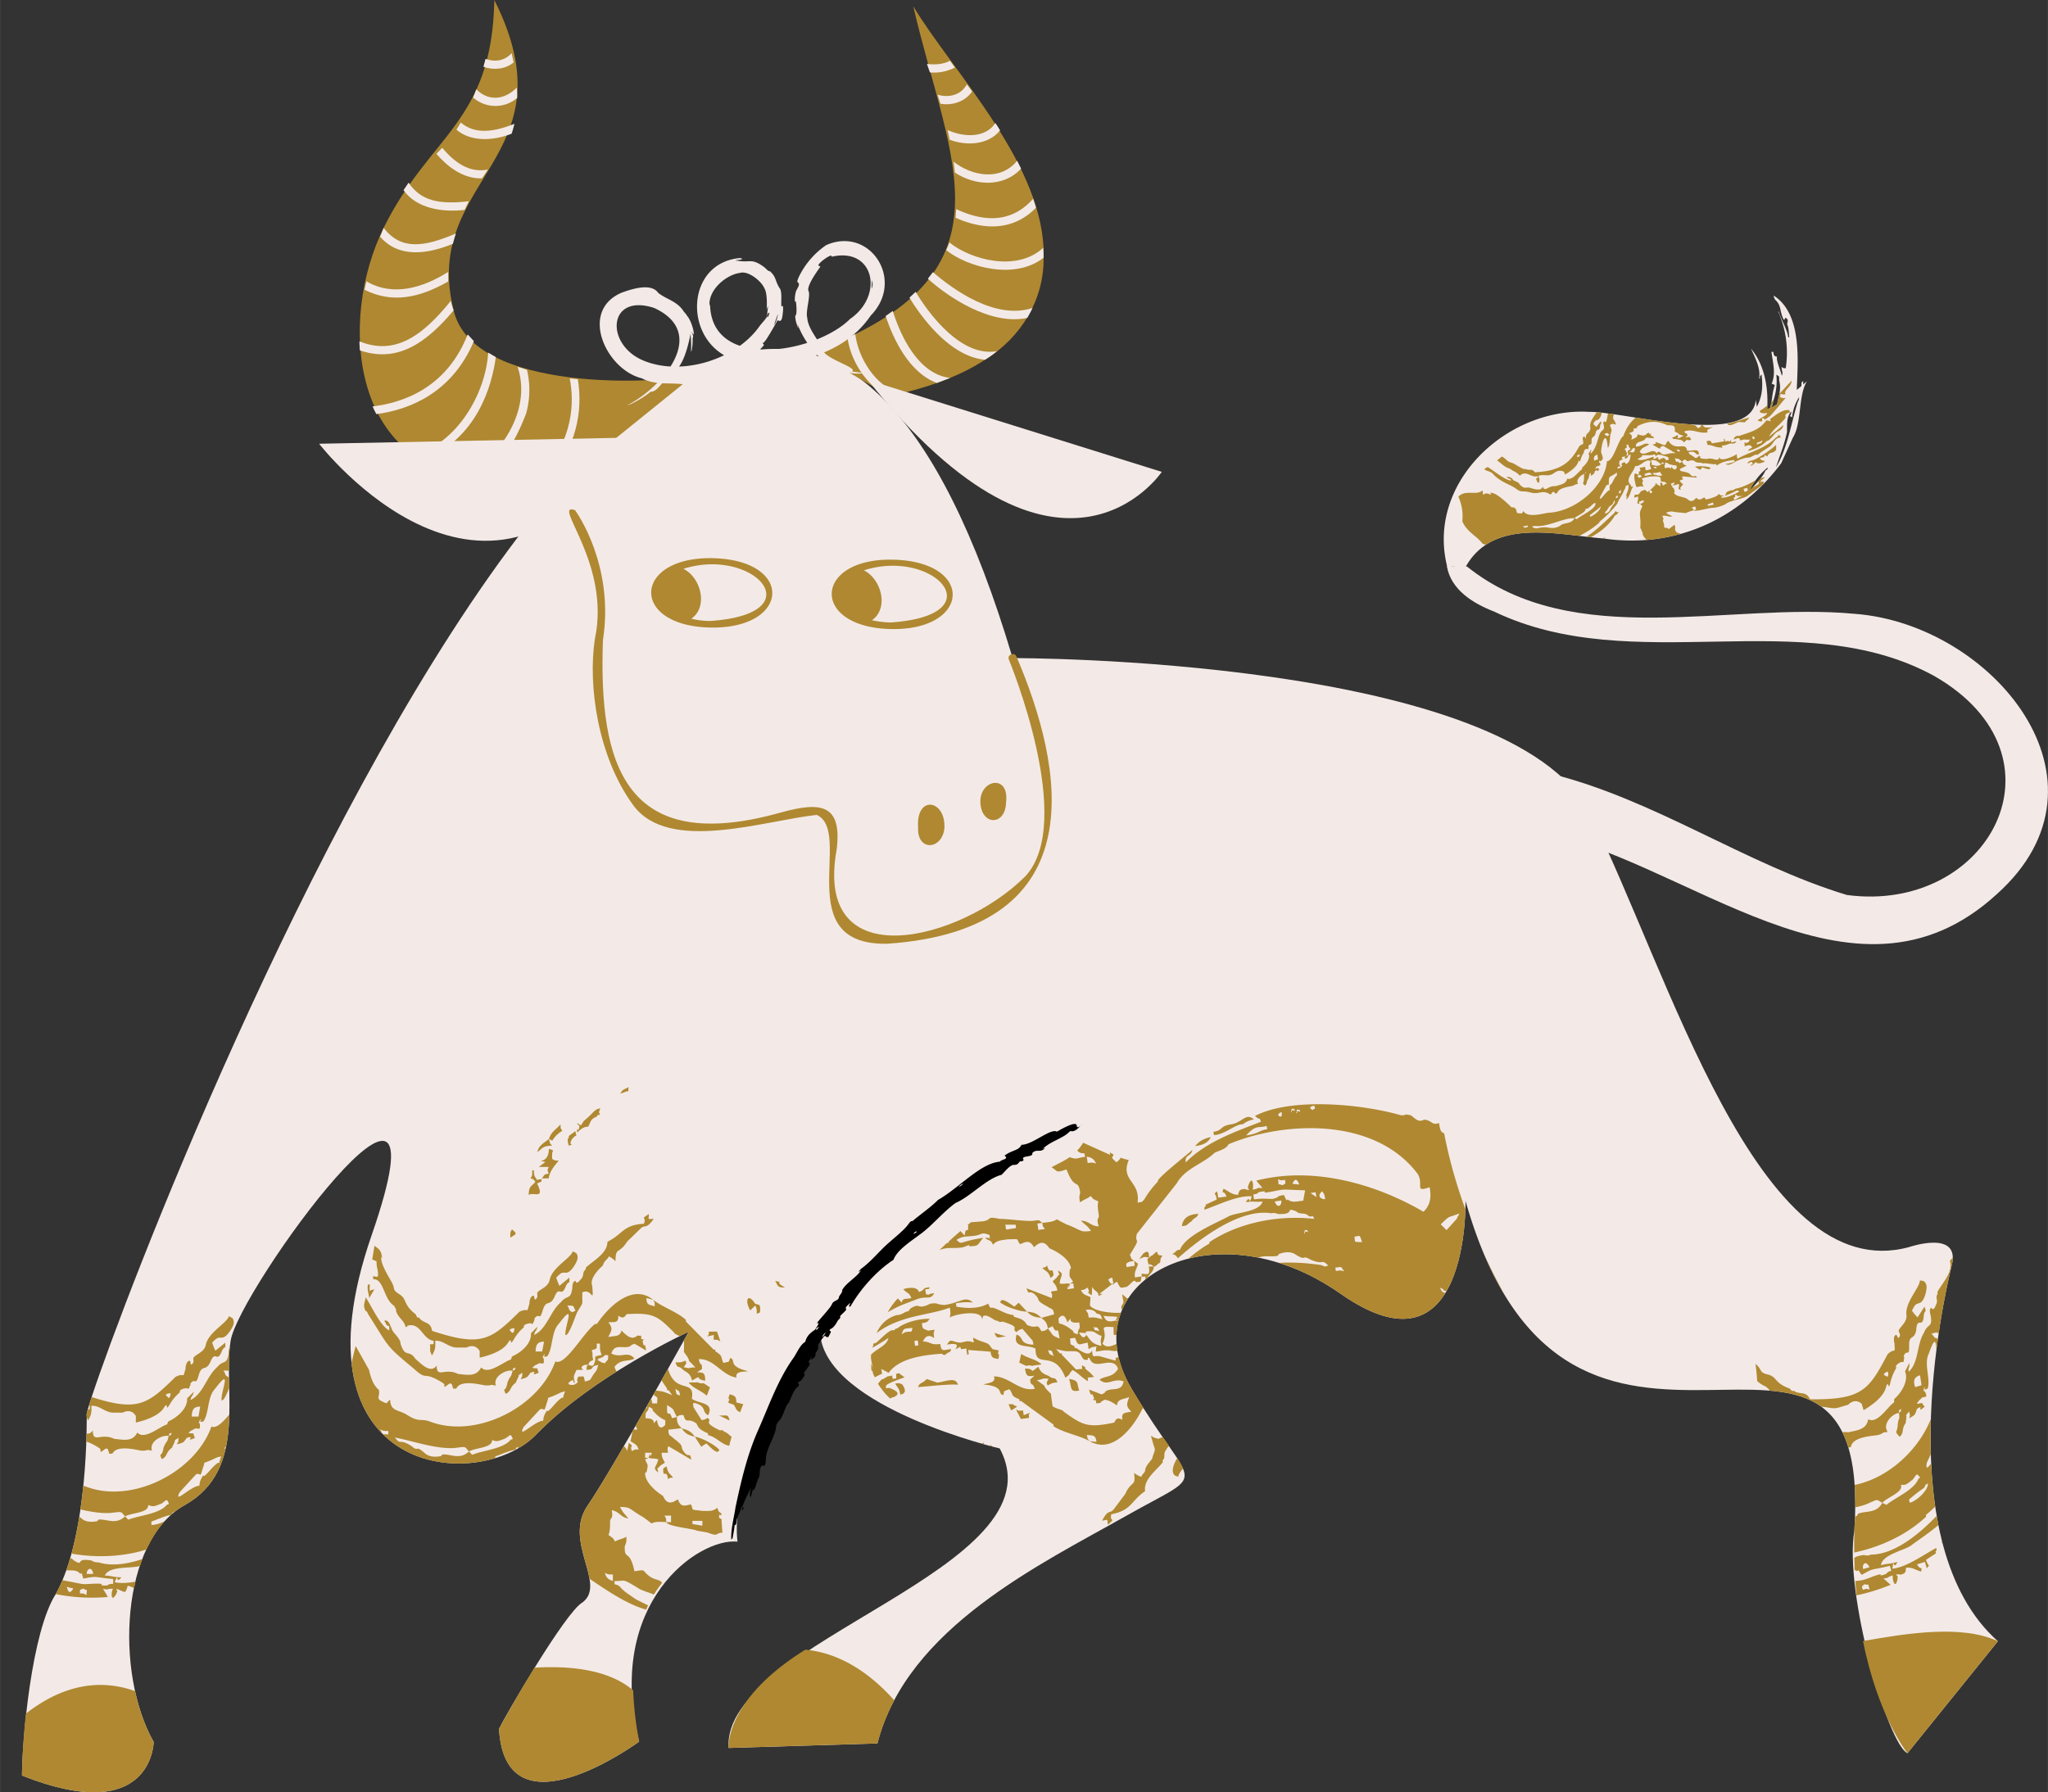 <svg xmlns="http://www.w3.org/2000/svg" width="1091.7" height="955.6" viewBox="0.009 0 1091.685 955.628" style=""><rect x="0.009" y="0" width="1091.685" height="955.628" fill="#333333" stroke="none"/><g><defs><clipPath id="a" transform="translate(11.7)"><path d="M0 946.7s.5-65.3 18.1-96.9 16.4-95.2 16.4-95.2c-5.8.8 334.2-938.7 493.6-403.7 0 0 265.7-.8 307.7 82.8s89.2 253.7 170.3 231.2c0 0 27.4-9.4 22.6 9.8s-33.5 148.4 24.6 200.4l-48.2 59.7s-30.5-38-28.3-118.8c10.5-160.3-151.9 19.3-207.3-175.7 0 0 2.3 97.8-66.6 49.5s-144.8-5.8-111.3 50.7 42.7 41.9-2.9 67.7-116 58.4-132.7 121.4l-79.3 2.4c-8.1-53.3 177.8-95 144.5-159.7 0 0-92.2-21.6-95.8-60.9 0 0-49 64.3-44 110.6 0 0-71.6 4-52.4 106.6 0 0-71.3 52.5-74.7-6.8 0 0 31.3-57.5 44.5-67.4s-10.5-32.4 2.7-51.6 53.9-92.7 53.9-92.7-51 23.4-81.3 54.8-132.7 23.5-87.7-106.2-71.1 29.4-75.2 56.3 9.5 68.6-24.6 87.6-36.9 90.6-16.4 126.2c0 0-.5 45.6-70.2 17.9z" fill="none"></path></clipPath><clipPath id="b" transform="translate(11.7)"><path d="M951.5 203.3l-2 1.7a10.8 10.8 0 0 0 0-1.8c-1.5 1-.5 1.2-1.1 2.8l-2.3 1.9c.4-14.3 3.3-40.2-12.3-50.3.5 3.6 2.3 1.8 3.6 7.4.1.9 1.7 7.3 2.3 5l.4-.6c2.3 1.3.4 2.6 1.1 4.1s.6 4.2.9 6.3h-.6c-.1-2.9-3.9-10.2-4.9-13.1v-.5h-.4a53.9 53.9 0 0 1 4 30.2c-1.7-.3-1.1.1-2.2-.8 0 2.5 1 2.7.1 4.8-.4-2.6-3.2-8.1-2.5-10.3h-.6c-1.1-.4-1.2-.9-1.4-2.5h-1c.7 5.8 2.5 11.3.1 17a4.5 4.5 0 0 1 1.7.8c-1.4 3.5-1.4 8.4-2.5 12.1l-1.6.8c.8-11.2-1.3-23.7-8.6-32.4 2.1 4.7 5.3 10.5 4.3 15.9h.5a5.8 5.8 0 0 1-.1-1l.9-1.2c.8 6.2.5 11.6-2.5 17.3l-.5-3.7c-2.8 25.8-69.8 6.2-88.9 6.4-44.2-2.6-88.1 38.7-75.2 84.2 1-4.1 8.1.8 9.7-2.1 14.9-25.7 48.8-16.5 73.1-14.6 37.4 5.5 71.9-9.5 94.8-40.1l6.2-13.6c4.8-7.6 2.8-22.5 7.5-30.1zm-17 7.2a31.7 31.7 0 0 0 .7-10.7c2.3 1.3 1.2.9 1.6 3.5 1.1 4.3-.4 8-1.2 12.3l-2.9 1.7zm-5.1 40.4c-1.5 3.7-5.9 8-8.6 10.8a35.9 35.9 0 0 1 9.9-12.5c-.3 1.1-.3 1.1-1.3 1.7zm17.3-36.8c-3.3 10.3-5.8 26-11.7 35 2.1-6.3 4.6-12.4 5.9-18.8.1-3.6-.5-7.8 2.3-10.9-.1 3.2-1.9 1.8.4 3.1a24.4 24.4 0 0 1 3.7-10.7 3.6 3.6 0 0 1-.6 2.3z" fill="none"></path></clipPath></defs><g data-name="Слой 2"><g data-name="Zodiac21_427614472"><path d="M1065 875.1l-48.2 59.7c-10.3-4.6-34-85.6-28.3-118.8 10.4-160.3-151.9 19.3-207.3-175.7 0 0 2.3 97.8-66.6 49.5s-144.8-5.8-111.4 50.7 42.8 41.9-2.8 67.7-117 59.7-132.7 121.4l-79.3 2.4c-4-56.7 178.8-95.8 144.5-159.7 0 0-92.2-21.6-95.7-60.9 0 0-49.1 64.3-44.1 110.6-20.6-2.2-70.8 32.4-52.4 106.6 0 0-71.3 52.5-74.7-6.8 2.5-5.4 35.4-62.4 44.5-67.4 13.1-9.9-10.5-32.4 2.7-51.6s53.9-92.7 53.9-92.7-51 23.4-81.3 54.8-132.7 23.5-87.7-106.3-71.1 29.5-75.2 56.4 9.5 68.6-24.6 87.6S61.1 892 81.9 928.8c0 0-.5 45.6-70.2 17.9.1-18.7 5-76.6 18.1-96.9 17.6-31.6 16.4-95.2 16.4-95.2-6.3 2.4 334.3-939.5 493.6-403.7 0 0 265.7-.8 307.7 82.8s89.2 253.6 170.3 231.2c0 0 27.4-9.4 22.6 9.8S1007 823.5 1065 875.1z" fill="#f3eae7"></path><path d="M556.3 137.4c.3 22.2-11.9 42.5-31.2 54.4-14.6 9.6-32.9 15.5-50.8 19.4l-40.6-23.5C543.8 146.4 506.5 88 486.8 3.3c20.8 34.8 70.9 85.4 69.5 134.1z" fill="#af8831"></path><path d="M370.1 199.9l-64.8 52.3c-15.8 2.7-35.1 4-49.5 2.1-68.2-4-75.8-83.1-51.3-132.8s57.8-56.1 59-121.5c42.5 84.8-39.3 94.9-21.7 165.5 10.6 44.7 111.5 39 128.3 34.4z" fill="#af8831"></path><path d="M337.2 233.3l-167.1 3.3s91.5 118.6 167.1-3.3z" fill="#f3eae7"></path><path d="M462.6 202.6l156.7 49s-53.7 80.4-156.7-49z" fill="#f3eae7"></path><g fill="#f3eae7"><path d="M459.6 199.1c-15.8 1.4-28.8-11.6-34.5-26.3.3 1.6.9 4.1-.5-.3a14.1 14.1 0 0 1-.7-4.2c1 .1.7-5.4.4-7.1s-.7 1.4-.6-2.2a13.8 13.8 0 0 1 .4-2.8c.1-1.9 3.2-4.5 1-5.8-.1-.1-.3-.2.6-2.5a43.3 43.3 0 0 1 14.7-17.2c23.3-10.3 42.3 18.7 23.7 37.6-16.4 24.3-51.9 29.5-76.2 22.1-23.6-11.3-21.8-50.2 6.4-52.8 1.9.3 2.1.7-1.5 1.1-1.1.2-.6.3.3.3 6.8 1.2 7.3-1.4 13.5 2.9 2 1.3 2.5 2.7 3.8 2.7 3.4 3.1 2.6 4.7 5 8.8 1.6 1.6.9 6.5 1.1 9.8.3 1 1.1-2.1.9 2.7-.3 1.4-.2 6-2.3 5.1-.2 0-.3-.5-.7 0s-5.8 10.5-7.2 11.5.3.7-.1 1.7c-2.6 2.7-6.3 7.9-11.4 9.4-.9.4.8-.8 1.9-1.7 3.2-2.3-6.9 3.5-5 3.4 1.4 1.7-8.1 3.8-9.7 5.2s-9.9 3.8-12.3 3-1.4.7-2.1 1-3.3.6-3.6.5c-6.8-1.2-15.6.6-22.8-3.3-19-4.6-33.7-36-10.6-45.7 5.5-2 15.6-5.2 19.3.1 4.4 3.6 10.3 4.4 13.8 10.2-.3-.4.3.3.4.4s1.6 1.9.9 1.3c3.6 3.7 5.2 14.4 2.7 8.6.4 2 1.3 2.2.6 3.8a25.5 25.5 0 0 1-.5 6.3c-.3 1.2-.4 1.3-.3-1s-.1-4.5-.3-7.8c-.6 3.3-2.9 14.5-7.1 18.7l-.4-.3c-3.4 5.4-5.2 5.3-9 9.6-1.6 1.8-2.9 3-4.9 3-1.7 1.8-9.7 6.7-12.4 7.2 19-9.6 43.6-38.5 14.4-51.9-24.5-8-26.3 19-6.3 27.8s49.3.2 62.2-17.7c2.1-2.9 2.3-2.5 4.4-5.6.2-.1.1 1.5 1.1-1.5 0-.1 0-1.1-.7.1s-1.4 3-.3 0c-.3.1.5-4.6.2-4s-.6 1.7-.7 1.6c.3-2 .4-8.7-1.1-11.1-1.7-4.1-8.8-9.6-13-8.3-7.3.9-17.1 9-16.3 17.7a11.2 11.2 0 0 0 .3-1.5c0 36.5 56.3 26.7 74.6 8.4 18.3-12.6 12.9-38.5-9.8-33.2.8-2.6-8.6 4.3-6.8 4.8 0 .6 1.6-.6.1 1.5s-6.8 9.6-5.6 12-1.7 11-.7 14.2c.4 6.4 7 12.9 8.4 17.4s17.5 8.9 15.8 11c-2.5.4 8.8 1.1 5.1 1.3zm-44.9-31.6c-.7 1.6-1.7 4.6-2.1 5.8 1-1 2-4.5 2.1-5.8zm10.1 22.5c-.8-.3-4.3.5-3.4.6s4.2-.4 3.4-.6zm40.1-40.6a23.3 23.3 0 0 0-.2 4.6 7.9 7.9 0 0 0 .2-4.6z"></path><path d="M359.4 199.5c.7.1 2.6-3.2 1.9-2.7s.6-1.6-1.1 1.1a5.4 5.4 0 0 0-.8 1.6z"></path></g><path d="M473 503.2c-52.2 1-17.9-59.6-37.6-68.7-28.2 3-78.9 20.6-97.8-5.1s-24.3-64-20.5-88.7c8.7-40.6-23.6-73.2-10.6-68.7.9 1.2 21.1 29.5 14.9 69.3-2.4 66.8 11.9 115.4 95.3 91.8 20.5-5.6 32.3-4.6 29.3 19.8-12.6 68.9 66.3 48.7 100.5 14.4 27.2-29-8.4-114.7-8.7-115.6-1.2-2.5 3-4.3 4-1.7 25 58.4 43.1 145.5-68.8 153.2z" fill="#af8831"></path><path d="M503.4 441.8c-1.3 11.4-14.6 12.3-14-.6-1.2-17.6 15-14.9 14 .6z" fill="#af8831"></path><path d="M536.3 427.7c-.2 12.7-13.1 12.7-13.7.3s15.5-15.6 13.7-.3z" fill="#af8831"></path><path d="M379 297.6c-41.7-.3-43.2 36.2-.3 37s44.9-36.5.3-37zm-.3 33.5a43.8 43.8 0 0 1-10.2-1.2c9.2-6.4 5.1-22-4.2-26.6 37.3-11.9 70.1 23.9 14.4 27.8z" fill="#af8831"></path><path d="M475.2 298.4c-41.7-.4-43.1 36.1-.3 37s44.9-36.5.3-37zm-.3 33.5a49.7 49.7 0 0 1-10.1-1.2c9.2-6.4 5-22-4.3-26.6 37.4-12 70.2 23.9 14.4 27.8z" fill="#af8831"></path><path d="M576.9 599.6c-1.9 1.3-3 3.5-5.5 3.6-.4-.1-.8-.3-1.7.6-3.2 3.2-10.3 5-13.8 8.8.8-.3 2-.7 0 .5s-3.7-.5-5.7 1.8c.9 1.7-3.8 1.6-4.5 2.2s-.3.7-.1 1.2-.9 1.1-1.6.9-1.1 2.1-3.3 1.9-4.7 3.3-6.8 5.3c-8.2 2.1-16.4 11.5-24.5 15-6.4 4.6-12.2 11.7-18.2 16.2s-13 8.9-14.9 14.1c-9 5.9-17.5 15.4-22.9 24.8-.8.5-1.1.2-.4-1.2s-.8.4-1.4.9c-2.3 2.5 1.6.6-2.6 4.3-2.1 2.1-.9 1.4-1 1.8s-.9 1.5-1.1 1.4-1.8 4.2-4.4 5c-1 1.7 1.2.1 0 2.4l-.9 1.7c-2.3.9-.7-2.8-4.1 2.1s.6 1.3-2.5 6.2c-1 1.6.6.5-1 2.8a13.3 13.3 0 0 0-1.6 1.2c-.8.7 1.9-3.8-.5-.4-1.4 1.9-.7 1.7-.5 1.9s1 .4-1.7 3.8.2 1-1 3.2-1.6 2.4-2.9 3.3.6.4-.1 2.2c-2.6 1.7-3.6 5.3-5.2 8.8-2 1.5-3.2 8.5-5.6 10a7.6 7.6 0 0 0-1.2 2.6c-.2 4.9-5.1 11.6-5.4 16.8s-.7 4.1-2.1 4.1c-2.2 2.1-.2 4.7-2.4 7.7 0-.2-.1.2 0 .3s-.3 1.1-.3.6c-1.1 4.4-2 5.5-2.3 3.5-.1 1.2.3.7 0 1.6h-.3c-.8 6-1.8 2-.5-1.3 0-.1 0-.4-.4.3s-3 5.6-4.3 9.3h-.5c-.7 3.5-1.5 3.6-2.2 5.9s-.1 3.7-1.6 4.1c.1-.1.1.5.1.8s-.8 5.1-1.2 6.9a1.9 1.9 0 0 1 .2-.7 22 22 0 0 1 2.6 1.5l-2.6-1.7 2.6 1.7-2.7-1.6c-.3-.2-.6 1.1-.6.6-.2-6.1 1.5-11.8 2.3-17.4 3-14 6.2-27.8 12-40.9s10.2-26 18.3-37.8c2.1-2.6 3.8-7.6 6.8-9.3 1-3.4 2.5-4.6 5.5-6.7.7-.4 0 1.2 1.4-.6s-1.2.3-1.4.6-.2-.1.5-1 1.5-2.7 1-2.4c-3.2 1.9 6.3-7.5 7.2-9.9s3.8-1.8 3.8-4c0-.3 2.4-3.2 1.6-3.3 1.6-3.8 8.1-7.3 10-10.7.3-.5-2.8 2.3.1-.9 4.4-3.2 7.7-7 11.8-11.1s10.6-8.8 13.4-12.6c.4-.5 1.3-2.1 2.3-1.8 3.8-3.3 10.3-7.8 13.6-11.3 11-6.2 22.6-19.6 33-20.4.8-1.2 4-1.2 3.2-2.5s-1.4-.2.1-1.3c3.5-2.4 6.9-2.2 8.2-5.2 5.7 0 14.6-8.2 18.5-7.2.3.3.3.3 2.3-.9 3.7-2 8.7-4.4 8.7-2s4.5-2.2 2.9-.7zM440.1 710.5a5.6 5.6 0 0 0-1.9 2.5 6 6 0 0 0 1.9-2.5zm48.4-53.9c-.2.1-.4 0-.6.2-2.6 2.2 1.4.2.6-.2zm25-25.5a5.1 5.1 0 0 0-2.5 1.8 6.9 6.9 0 0 0 2.5-1.8z"></path><path d="M395.6 805.3c.2 0 .4-.4.6-.6s.1-1.3-.2-1.1-.1-1-.4.7a3.1 3.1 0 0 0 0 1z"></path><path d="M1064.5 476.7C987.4 547.4 898.6 457 817 442.6l8.7-30.3c56.2 13.7 104.4 48.4 158.8 64.9 75.8 10.1 120.8-74 46.7-116.7-70.7-38.9-160.2 1.3-234.7-34.4-11.1-4.3-23-11.5-25.2-24.1h10.6c56.6 45.5 139.8 18.9 206.9 25.3 73 5.5 143 89 75.7 149.4z" fill="#f3eae7"></path><path d="M963.2 203.3l-2 1.7a10.8 10.8 0 0 0 0-1.8c-1.5 1-.5 1.2-1.1 2.8l-2.3 1.9c.4-14.3 3.3-40.2-12.3-50.3.5 3.6 2.3 1.8 3.6 7.4.1.9 1.7 7.3 2.3 5l.4-.6c2.3 1.3.4 2.6 1.1 4.1s.6 4.2.9 6.3h-.6c-.1-2.9-3.9-10.2-4.9-13.1v-.5h-.4a53.9 53.9 0 0 1 4 30.2c-1.7-.3-1.1.1-2.2-.8 0 2.5 1 2.7.1 4.8-.4-2.6-3.2-8.1-2.5-10.3h-.6c-1.1-.4-1.2-.9-1.4-2.5h-1c.7 5.8 2.5 11.3.1 17a4.5 4.5 0 0 1 1.7.8c-1.4 3.5-1.4 8.4-2.5 12.1l-1.6.8c.8-11.2-1.3-23.7-8.6-32.4 2.1 4.7 5.3 10.5 4.3 15.9h.5a5.8 5.8 0 0 1-.1-1l.9-1.2c.8 6.2.5 11.6-2.5 17.3l-.5-3.7c-2.8 25.8-69.8 6.2-88.9 6.4-44.2-2.6-88.1 38.7-75.2 84.2 1-4.1 8.1.8 9.7-2.1 14.9-25.7 48.8-16.5 73.1-14.6 37.4 5.5 71.9-9.5 94.8-40.1l6.2-13.6c4.8-7.6 2.8-22.5 7.5-30.1zm-17 7.2a31.7 31.7 0 0 0 .7-10.7c2.3 1.3 1.2.9 1.6 3.5 1.1 4.3-.4 8-1.2 12.3l-2.9 1.7zm-5.1 40.4c-1.5 3.7-5.9 8-8.6 10.8a35.9 35.9 0 0 1 9.9-12.5c-.3 1.1-.3 1.1-1.3 1.7zm17.3-36.8c-3.3 10.3-5.8 26-11.7 35 2.1-6.3 4.6-12.4 5.9-18.8.1-3.6-.5-7.8 2.3-10.9-.1 3.2-1.9 1.8.4 3.1a24.4 24.4 0 0 1 3.7-10.7 3.6 3.6 0 0 1-.6 2.3z" fill="#f3eae7"></path><g fill="#f3eae7"><path d="M294 253.8l-6.2.6c18.2-20.1 18.3-40.3 15.9-52.6l4.3.4c2.1 12.7 1.5 32.1-14 51.6z"></path><path d="M280.5 220.3c-3.9 10.3-14.3 34.6-30.7 33.1 20.8-14.3 33-37.3 26.1-57.8l5 1.6a46.5 46.5 0 0 1-.4 23.1z"></path><path d="M225.5 245.4c29-11.7 36.7-39.7 38.8-55l-4.1-2.4c-1.2 21.7-16.6 48.5-39.5 54.5z"></path><path d="M252.6 181.9c-11.9 28.2-35.2 36.7-52 38.9-.7-1.3-1.4-2.7-2-4.1 16.1-1.9 39.5-9.8 50.7-38.4z"></path><path d="M241.8 165.5c-15.8 18.8-30.9 27.8-50 21.3-.1-1.6-.2-3.2-.2-4.8 18.5 7.5 33.1-2.2 48.7-21.6a38 38 0 0 0 1.5 5.1z"></path><path d="M238.9 150.1c-15.5 8.8-29.8 11.8-44.6 4.4l1-4.5c14.4 8.4 30.4 3.3 43.6-5z"></path><path d="M243 124.5c-.6 2-1.2 3.8-1.6 5.5-14 5.7-28.9 7.6-38.8-3.8.6-1.6 1.3-3.2 1.9-4.7 9.3 12.1 21.7 10.2 38.5 3z"></path><path d="M249.9 107.3c-.8 1.5-1.5 3.1-2.2 4.6-12.4 1.5-25.9-1-32.6-10.5l2.7-4c6.6 9.9 16.7 11.7 32.1 9.9z"></path><path d="M260.1 90.4l-3.2 4.7c-10.4.3-18.8-6.7-24.3-13.1 1.1-1 2.1-2.1 3.1-3.2 6.6 7.8 14.5 13.6 24.4 11.6z"></path><path d="M274.2 66a46.1 46.1 0 0 1-1.5 5.3c-10.6 4.1-22.2 4.1-29.4-2.2.8-1.2 1.6-2.5 2.3-3.8 4.9 4.1 12.7 7.2 28.6.7z"></path><path d="M275.7 52.2a17.9 17.9 0 0 1-23.5-.2l1.7-4.4c6.1 6.2 14.6 6.1 21.6-.9.1 1.8.2 3.7.2 5.5z"></path><path d="M273.8 33.3c-4.5 3.7-10.8 4.2-16.1 2.3.4-1.4.7-2.8 1.1-4.2 5 1.8 10.3 1.1 13.9-3.1.4 1.6.7 3.3 1.1 5z"></path></g><g fill="#f3eae7"><path d="M455.9 178.1c1.4 11.9 10.3 28.1 24.4 31.7l-6 1.4c-12.8-4.8-21.1-19.9-22.5-31z"></path><path d="M506.5 201.5l-7.1 2.7c-14.8-5.5-23.2-23.3-27.3-35.7l3.8-2.7c4.1 13.2 13.6 33.8 30.6 35.7z"></path><path d="M488.1 155.6c6.6 11.1 24.2 35.2 43.4 31.6a52.4 52.4 0 0 1-6.4 4.6c-18.3-1.5-33.8-22.3-40.3-33.1z"></path><path d="M550.4 164.2c-.8 1.8-1.8 3.5-2.8 5.3-19.8 4.3-42.9-11.7-53-20.9l2.7-3.5c10.4 9 33.2 25.7 53.1 19.1z"></path><path d="M556.3 137.4c-15 11.9-40 5.4-51.9-4 .6-1.3 1.2-2.7 1.7-4.1 11.4 9.2 36 15.9 50 2.8.1 1.8.2 3.5.2 5.3z"></path><path d="M509.4 116.1c13.8 6.2 30.1 7.7 42.8-5.3a44.2 44.2 0 0 0-1.5-4.8c-13.3 15-29.8 10.7-41 5.5z"></path><path d="M544.3 89.9c-9.5 10.3-24.8 9.1-35.3 2.1-.2-2-.4-3.9-.7-5.8 9.5 7.5 24.8 10.7 33.9-.5z"></path><path d="M533.1 69.5c-6.4 8-18.1 8.3-26.9 5-.3-1.8-.7-3.5-1.1-5.2 7.6 3.6 19.8 4.9 25.5-3.7.8 1.2 1.7 2.5 2.5 3.9z"></path><path d="M518.2 48.8c-3.9 5.5-10.6 7.6-16.9 6.5l-1.5-4.8c5.9 1.7 12.3.4 15.6-5.5z"></path><path d="M509 36a23.9 23.9 0 0 1-13.3 2.6l-1.6-4.5c4.4.5 8.7.2 12.3-1.7z"></path></g><g clip-path="url(#a)" fill="#af8831"><path d="M197 692.6v-.8l2.6-4.4c-2.6.9-.9 0-2.6.9 0-4.7.7-3.2-.9-3.4-.5 2.5.4 5.2.9 7.7z"></path><path d="M402.6 696.1c.8 1.7.8 1.7.8 4.4 1.8-.9 1.8 0 1.8-2.7s-.9-2-2.6-2.6c-3.7-5.9-6-2.4-2.7 3.5z"></path><path d="M307.9 670.7c0-2.6-.9-2.6-2.6-3.5-1.1 3.8-11.3 8.6-12.4 15.7-.9 2.6-2.7 3.5-5.3 5.2s-.1 2.6-1.8 4.4 0-3.5-2.7-.9a6.3 6.3 0 0 0-.9 3.5c-1.8 6.1 0 1.8-5.3 4.3-15.2 14.9-20.1 19-46.6 10.2-.8-5.3-4.4-3.5-7-7.1h-.9l-.8-1.7c-7-5.4-4.4-8-8.7-10.7s-1.8-2.6-4.4-7-6.2-10.8-5.1-13.2c-.1.9.6 1.8 0-.9s-1.8-3.2-3.8-4.8l-1.2 7.4c.8.1.6.3 2.3.9 0 4.4.9 3.5.8 7.9-.5.2-.5.4-.5.5s.1.2 0 0l-2.1-.5v1.7c5.7-.6 5.6 11 11.3 14.2-.3.2 1.1 1.4.9 2.6 1 3.8 4.5 5.1 5.1 8.8 0 0 .9-.8.9 0v-.8c7.2-2.1 8 7.2 14 8v1.7c-2.6.9-1.7-1.7-1.8 2.7 0 1.7 0 .8.9 3.5 1.6-2.7 2-3.9 1.8-7.9 4-.4 7.3 3.6 11.4 3.6h5.3s4.4-2.6 7 1.9v3.5c3.5-.8 11.9-3 15-7.8s0 3.5 3.6-2.6a21.8 21.8 0 0 1 4.4-5.3c2.7-2.6-.9.9.9-1.7.8-.6 3.2-1.3 3.9-.7s.8-1.1 1.4-1.9v-.9c2.7-3.5 2.6 1.8 4.4-4.3s3.6-1.8 6.2-7c2.7-7 3.5.9 6.2-6.1 1.8-3.5 1.8 0 1.8-4.4l-5.3 4.4a37.5 37.5 0 0 1-1.7-4.4c2.7-2.7 2.7-2.7 5.3-2.6s6.1-6.1 6.1-7.9zm-35.5 39.2c-1.7-.8.1-1.7 1.8-1.7 0 1.8-.9 3.5-1.8 1.7z"></path><path d="M418.4 686.5l-2.6-1.7c-1.7-1.8 1.8-.9-2.6-1.8 1.7 2.6.9 3.5 5.2 3.5z"></path><path d="M382.8 754.8c.3-.5 5.6 2.5 6.1 2.6-.9-3.5-.9-2.6-6.1-2.6z"></path><path d="M392.4 751.3a4.1 4.1 0 0 0 2.1 1.7c.6-1.4 1.1-2.9 1.7-4.3l-3.7-.9c0-3.5-.9-3.5-3.5-4.4-1.8 4.4.9.9-.9 4.4 3.5 1.8 2.6 0 4.3 3.5z"></path><path d="M380.4 714.3c2.7.1 1.8 0 3.6.9l-1.8-5.2h-4.3c-.1 1.8-.1 1.8-.9 2.6l3.5-.8z"></path><path d="M304.9 607.4c2.7-3.5 2.6.1 1.8-4.3l-3.5 2.6v.8c-.8.9-.8 1.8 0 4.4 4.3-1.7-1 .9 1.7-3.5z"></path><path d="M307.6 603.9c4.4-4.3 5.3-2.5 6.1-3.4 1.6-3.4 1.2-3.7 4.5-5.2 0-.9.9-.9 1.7-.9-.8-1.8-.8-.9.1-3.5-3.6.8-2.7 1.7-8.9 6.9-1.8 2.7-.9 2.7-3.5.9.9 2.6 1.8 0 .9 3.5-.9.9-.9-1.8-.9 1.7z"></path><path d="M335 579.6c-2.7 1.7-2.7.8-4.4 3.5 2.6-.9.8 0 2.6-.9s1.8.9 1.8-2.6z"></path><path d="M272.9 655.5c-.9 1.7-.9.9-.9 4.4 2.6-1.8 4.4-1.7.9-4.4z"></path><path d="M292.6 607.3c-2.7 2.2-5.4 3.3-6.2 7 2.6-1.7 2.7-3.5 7.9-3.4-1.7-1.8-.8-.9-1.7-3.6z"></path><path d="M281.8 637.1c2.7-1.7 8.8 2.7 4.5-6.1 3.5-1.7 1.7 0 2.6-2.6-.9.9-.9 0-2.6.8-.9-1.7-1.8-1.7-1.7-5.2h-.9c0 3.5 0 2.6-.9 4.3 2.6.9.8 0 2.6 1.8-1.8 2.6-3.5 1.7-3.6 7z"></path><path d="M299.7 603c-.9-1.8-.9-.9-.9-3.5-2.6 2.9-5 4-6.2 7.8l1.8.9a14.4 14.4 0 0 1 5.3-5.2z"></path><path d="M297.8 618.8c-2.7 0-1.8 0-3.5-.9v-2.6c0-1.8 1.8-1.8-1.7-2.7-.1 8.8-8 5.2-1.9 7l-3.5 2.6h5.3c-.9 2.6-.9.8 0 3.5-2.7.8-1.8 0-3.6 2.6h3.5c.9-4.3 2.7-6 5.4-9.5z"></path><path d="M299.1 780.4c-.9 0 .9 0-1.8.9-.9 2.6 0 1.8-1.7 3.5 2.6.9 1.7 0 2.6 2.7l2.6-1.8c.9 0 0 0 1.8-.8s.9-.9.9-3.6c-2.6-.9-.9 0-2.6-1.7-2.7.8-.9.8-1.8.8z"></path><path d="M305.2 787.5l2.7-2.6c-3.6.8-1.8.9-5.3 0 0 1.7-.9 4.3 2.6 2.6z"></path><path d="M273.4 803.9c4.3.5 8.2-.1 9.7-5.2-3.4-.2-7.4 3-9.7 5.2z"></path><path d="M305.3 771.7c.5 4.5-3.3 3.9-4.4 7.9 1.7.9 1.7 0 2.6.9 0-5.3.9-4.4 4.4-3.5v-1.8h-1.7c0-3.5 1.8-2.6-.9-3.5z"></path><path d="M389.2 724.1c-.9 2.6-.1 1.7-3.6 2.6-1.7-3.6 0-3.5-4.3-6.2v-.9h-.9l-14.8-15v-.9c-5-4.4-12.6-6.8-17.5-10.7.9 1.8.9.9.9 3.5-3.5-.9-4.4-.9-4.4-4.4l3.5.9c-11.4-9.2-24.6 4.9-29.9 12.9h-.9c-6.2 4.4-16 22.7-21.3 20-8.5 24.3-42.2 41.6-67 32-5.2-1.8-5.3.8-12.2-3.6-4.4-2.7-8.8-1.8-8.8-8-2.6 1.8-.9 2.6-4.4.9s-.8-2.7-1.7-6.2c-3-2.4-4.3-6.7-5.2-10.6l-7.1-12.7c-7.8 28.7-8.1 58.4-4.1 87.8a99.7 99.7 0 0 0 55.3 11.4l-2.6-4.5c3.5.9.9 0 5.3.1-1.1 2-1.1 7.9 1.7 2.6.9-2.6.9 0 .1-2.6 3.5.9.8.9 2.6.9 2.6 1.8 2.6 0 3.5-2.6 3.5.9 3.5 1.8 7 4.4 1.8-3.5 0 0-.8-4.4h4.4v3.5c2.7-1.7.9 0 1-4.4l6.1-1.7v-.9c.9-.9.9 0 .9-1.7-6.6 1.1-18.5 5-25.5 3.3 2.7-6.2 0 1.7 3.6-2.6-4.4-.1-5.3-1-8.8-1 2.1-5.2 13.9-3.7 18.5-5.1 7-2.6 24.3-6.5 28.2-13.8h.9c2.6-.9.8-.9 3.5-1.7-1.8-.9-1.8-.9-2.6-2.7-13.1 8.6-36.1 21.4-52 16.3a5.6 5.6 0 0 1-3.5-.9c-9.6-1.9-3.5 3.4-9.6-.1-1.6-2.3-4.4-.9-6.2-3.6-2.6-.9-1.7.9-2.6-1.8 19.7 5.3 40.9 3.5 56.3-3.9v-.9c3.5-1.1 10.1-4.8 13.2-6.9.5.8 7.5-5 7.9-5.2 4.2-5.7 5.9-5.6 10.7-12.2 3.5-2.6 0-3.5 5.3-3.5-.7 2.3-3.5 7.9-5.4 9.5a6.6 6.6 0 0 1-1.8 5.4c4.4-.9 2.7-2.6 5.3-5.2l5.3-6c-3.1-.3-2.8-6.9-.8-11.5s7-3.4 8.8-9.6c4.4 3.4 11.7-4.4 15 1-4.9 7.1 2.2 10-7.1 7.9.9-7 .9-2.6-4.4-5.3 0 7.9-1.7 0-2.7 7-5.2-2.7.9-.9-3.5-2.7-1.4 2.3-4.8 14.2-1 15s.9-.9 4.4 2.6v-3.5c.1-3.5 2.7-.8 1-6.1 5.2 0 14.9 2.7 16.6 6.2l-.9 4.4c2.6 1.8 3.5 1.8 4.3 4.5-2.6-.1-1.7-.1-3.5.8-1.7-3.5 1.8-1.7-1.7-4.4l-.9 4.4c-.7-2.7-2.7-2.4-2.6-5.3-5.3 1.7 1.8 0-1.8 1.7l-6.1 3.5c-.9-.9-.9 0-.9 0 2.6.9.9-.9 2.6 2.7-3.5 1.7-1.8-.1-2.6-2.7l-1.8.9c-1.5-4-.8-3.6-4.4-3.6-.8 0 0 0-1.7.9-4.4 3.5-2.7.8-4.4.8s-1.8-.9-2.7 2.6h3.5c0 3.5-1.7 4.3-2.6 7l1.7 1.7v-2.6h4.4v1.8c-1.8.9-1.8.9-4.4.8 1.7 1.8.9.9 1.7 3.6l-3.5 4.3c-2.7 3.5 0 1.8-1.8 6.2l-24.8 23.5-1.8 1.7c-4.9 5.9-13.1 6.2-18.8 10.4a51 51 0 0 1 7.3 3c2.9-.8 4.7-3 7.1-4.6-.1 4.3-3.5 2.6-4.5 6h.1c.4-.5 21.9-12.7 20.2-13.8a48.9 48.9 0 0 0 8.9-8.7c1.7-.9 0-.9 3.5-.9-2.8 17.9 14.3 11.9-12.4 41.9 1.1 1.6 2.1 3.3 3.1 5 6.7-5.4 10.2-19.8 17-24 3.5 4.4.9 1.8.9 5.3s1.7 3.5 1.7-.9c9.8 6.6 22.5 15.4 33.9 17.2a19.4 19.4 0 0 1 .2-2.4c-1.7-.2.6 1.2-9.6-4l-5.2-3.6c-4.4-3.5-2.6-3.5-6.1-4.4V843c6.1.1 3.5-1.7 12.3 3.6 2.2 1.7 7.3 2.7 10.1 4.3a30.2 30.2 0 0 1 3.2-6.5c-1.7-3.1-4.4-1-8.9-5.6-1.7-1.8-.9-1.8-6.1-1-2.6-12.3-5.3-5.3-5.2-13.2.9-2.6.9-1.7.9-5.2-3.5 1.7-2.6.8-6.1 2.5-.9-1.7-.9-1.7-3.5-3.5.9-1.7.9-4.4.9-7s1.8-.9.9-6.2c4.4 1 4.4 3.6 8.8 4.5-1.8-2.6-2.6-2.6-4.4-6.2 6.2.1 4.4.9 12.3 5.4 8.7 6.2 0 1.7 12.3 2.7 0-2.6 0-1.7-.9-3.5h3.5v3.5h-2.6c1.3 2.5 13.8 3.3 16.6 4.6l5.3.9c6.6 2.5 3.8.3 8.1.1-.2-2.4-.4-4.8-.5-7.2l-1.4-.8c.8-2.3-1.2-1.9 1.4-1.2a3.7 3.7 0 0 1-.1-1.1c-.9-.6-1.5-.5-2.1-3-2.5 2.2-5 1.7-8 1.7-7-.9-4.4 0-6.1-3.5-3.5.8-5.3 1.7-7-2.7-3.9 2.8-6.1 2.2-7.9-1.8-4-2.5-9.8-7.5-9.5-12.4l.7-.2c1.2-4.8.5-3.6-.7-6.8l1.8-.9h-1.8v-2.7h3.6c-1.8 5.2 0-2.7-1.8 2.6 2.6.9 1.7 0 5.2.9-.9 4.4-3.5 4.4 0 7-.9-4.4-.9-.8.9-3.5l2.6-1.7c-.8-1.8-1.7-2.6-1.7-5.3 6.2.1 1.8 0 3.6-3.5l12.2 7.2c-.8-4.4-.9-.9-3.5-3.6-3.4-4.4.9-2.6-6.1-7.9-1.7-1.8-2.6-.9-2.6-4.5l7.1-.8c-1.8-1.7-2.6-2.6-2.6-6.1-1.8.8 0 0-2.6.8-1.8-6.1-2.7 1.8-2.6-7 4.3 2.6 2.6 1.7 5.2 6.2 1.8-.9.9-.9 3.5-.9 1.7 5.3 1.8.9 7 4.5 1.1 3.1 3.2 3.9 6.1 5.3v.9c4.4.9 6.9 4.8 11.3 5.7.4-1.6.8-3.2 1.3-4.8-1.5-1.1-2.8-2.6-3.8-2.6l-.9-.9h-1.7c-10.1-4.9-3-4.2-6.6-6.7 0 .3-.5.9-3 1.3l-4.4-7c0-1.8-.8-2.7 1.8-1.8 5.2 1.8 2.6 4.4 6.1 6.2 3.4-7.1-5.1-6-8.7-8.8 1.9-11.4-9.7-1.3-13.1-17.7-3.5 1.7-1.7 1.7-4.4 3.5-2.8-2.2-4.2-5-6.9-7.1-.9 2.6 1.7 1.8-3.6 1.7l1.8 2.7c4.3 4.4-.1 1.7 3.4 4.4.9-2.6-1.7-1.8 3.6-1.7l6 8.8v.9h.9l1.8 2.6c-6.2-2.7-5.3-1.8-9.7-2.7s-1.8-6.1-6.1-5.3v.9h-.9c-1.3-8.1-12.3.1-14-8.1 3.6-4.3 7.1-2.5 10.6-4.3-3.5-4.4-7 0-12.3-2.7 1.8-6.1 7.1-1.7 10.6-4.3 0 0-.9 0 1.8-.9l6.1 3.6c-.8-6.2-.9 0-1.7-4.4-.9-1.8 2.6-.9-.9-1.8v-1.7c-4.4-.1-.9 0-3.5.8s-.9 0-2.6 0a17 17 0 0 1-4.4-3.6c-.9 3.6-3.5 2.7-7.1 3.5 1.8-3.5 2.7-4.4.1-7.9 4.4 0 5.3 0 5.3-3.5 2.1 1.4 3 1.4 4.4-.8 14.4-.9 16.6 1 25.4 9.9 0 .8 3.5 1.7 5.2 3.5 0 .2.1 6.6-.1 6.6s3.1 3.9 2.7 4.8l3.5 3.6c-4.4 0-1.8.9-6.2-.1.9-1.7 1.8-1.7.9-3.5-2.6.9-1.7.9-5.3.9.9 3.5 1.8 1.7 3.5 3.5s4.2 1.6 5.3 6.2c6.1-3.5.8-.9 7 .1 0-4.4-.9-4.4-4.4-4.5l2.7-1.7c0-4.4-.9-.9-1.7-5.3 8.2-.4 12.2 8.7 20.1 9.8-.8-3.6 3.7-2.9 6.2-3.4-11.4-2.7-6.1-6.1-9.6-7zm-194.6 55.5c-3.5 0-2.7.8-3.5-3.6 4.4 1 3.5.1 3.5 3.6zm24.3 31.8l3.5.9c-1.7 2.6-2.6 2.6-3.5-.9zm10.5 4.5c-1.7-.9-.8-.9-3.5-.9 0-2.7 0-1.8 1.8-2.6 2.6 1.7 1.8-.9 1.7 3.5zm3.6-11.4h-3.5c0-2.7 2.7-4.4 3.5 0zm-14.9-1.9c3.7.1 6.1-.3 7.9 1.8.9 0 .9-.8.9 0l.8 2.7c8.3-1.6 5-.7 15.9.1v2.6c-3.5 0-1.7.9-4.4.9-4.4 0 .9-.9-3.5-.9s-6.6.5-9.6-.1l-9.7-1.8zm-15.5-40.5c1.8.9 1.8.9 4.4.9v1.8c-4.4-.1-2.6-.1-4.4-2.7zm4.9 43.9c-.8-1.7-.8-1.7-.8-4.4 2.8.5 3.8 2.8.8 4.4zm3.6.1v-2.7l2.6 2.7zm8.9-20.3c.2 1.8-1.8 1.1-1.7.1s.4.8 1.7-.1c-.6-1.3 1-.3 0 0zm31.7-10.1l-1.7-1.8c-4.9 4.6-9.3 1.4-14.1 1.6l-.9.9c-4.4.8-7-.1-8.8-1.8-5.2-4.5-2.6 0-6.9-3.6-7-4.4-5.3 0-8.8-4.5 9.8 1.8 21.2 6.1 31.6 5.6 7-.9 5.3-.9 7.9 1.8 3.6-2.1 12.5-1.8 12.3-6.1 2.6.9 2.6.9 7-.8 2.7-1.7 2.7-2.6 3.6-.8s0 .8-.9 1.7c-4 4.7-15 5.5-20.3 7.8zm12.3 2.7v-1.8c3.5-1.3 7.1-2.9 9.7-3.4s0-.9 2.6-1.7c-.9 3.5-7.9 6.9-12.3 6.9zm21.1-1.6c-2.7 2.6-1.8 3.5-7.1 4.3.9-5.2-.9 0 2.7-3.5s2.6-2.6 5.3-3.4l2.6-2.6c1.8-1.8 0-.9 1.8-.9-.9 3.5-1.8 2.6-5.3 6.1zm7.1-7.8c0-2.7.9-1.8 2.6-2.7-1.8 3.5 0 1.8-2.6 2.7zm4.4-3.5c0-3.5 0-2.7 2.7-3.5-1.8 2.6-.1 1.7-2.7 3.5zm3.7-21.1c0 .9 0 .9-.9.9-3.4 2.5-4.4 4.7-7.1 7h-.9c-.9 1.7-1.7 2.6-1.8 5.2-4.4 0-14.1 10.4-10.5 3.4l8.8-9.5c2.7-.9 1.8 2.6 3.6-3.5 1.8-4.4-1.8-.9 7-5.2 1.8-.9 0 0 2.7-.9zm17.5 9c3.5 0 2.6-.9 3.5 2.6-3.6 0-2.7.9-3.5-2.6zm6.1 2.6c.8-.9 1.1-1.4 1.1-1.7h-.2c-2.8 1.3.4-1 .2 0 3.1-.1 5.3-.3 5.9 3.6-1.7-.9-4.4-1-7-1.9zm2.8 83.5v3.5c-2.6-.9-3.5-1.8-4.3-4.4 1.7.9 1.7.9 4.3.9zm42.4-28.6h5.3v2.6l-5.3-.9zm-6.5-66.8c-2.6-.9-1.7-.1-2.6-3.6 2.7 1.8 1.8.9 2.6 3.6zm-46.4-11c-1.8 2.7-.9 2.7-4.4 3.5-.9-3.5 0-2.6-3.5-2.6-1.8 3.5.8 1.7-.9 3.5s-6.2.8-3.5-.9.8 0 2.6.9c-.9-3.6-.9-3.6.9-7.1h3.5c-.8-.9-.8 0-.8-1.8 1.7-.9.9-.9 3.5-.9.7-2.1 1.1-1.7 2.6-2.6-.8-3.5.1-2.6-.8-5.2 3.5-.9 2.6-.9 2.7-3.5h1.7c0 3.5 0 3.5.9 6.1-5.3.9-2.7.9-3.6 3.5s-.9 2.6-3.5 1.7c-1.2 1-.9 1.5-.9 2.7 4.8-.2 1.2-1.8 6.2-2.6-1 3.6-.9 2.7-2.7 5.3zm1.8-7.9h.9v-.9h.9c2.6-1.8-.9.9 1.7-.9s-.8-.9 2.7-.8c-.1 3.5 0 1.7-1.8 4.3-3.5-.8-.9-.7-4.4-1.7zm16.4 34.4l-1.7-.9c-.9-1.7 0-.8-.9-2.6 2.6.9 3.5 1.8 7 1.8 0 3.5 0 1.8.9 4.4-2.7 0-4.4-.9-5.3-2.7zm.1-9.6c3.5 1.8 1.7 0 2.6 2.6-2.6-.9-1.8 0-2.6-2.6zm7 0v.9c-5.3 0-4.4-1.8-7.9-3.6.9-2.6.9-1.7 1-5.2 5 1.7 5.2 4.2 6.9 7.1 0 0 1.8-3.5 3.5 1.7zm13.1 9.8c-.9.9-3.5 3.5-4.4-2.7-4.4 4.4 1.8-.8-6.1-.9 0-5.3.9-1.7 1.8-6.1 3.5 1.8.9.9 2.6 2.6l1.8 1.8c5.2 4.4 4.3.9 4.3 5.3zM326.7 735c1.8-.9.9.9 1.8-1.8l7.8 3.6c3.6.9 3.6-.8 3.5 3.6 1.8-2.7 4.4-.9 7.9 2.7h.9v.8c2.6 1.8 1.7.9 1.7 4.4h-2.6c-.9-5.3-1.8-3.5-6.1-3.5v-3.6c-1.8.9-1.8.9-4.4.9.9-1.8 0 0 .9-2.6h-4.4c-6.1-.9-.9 0-4.4-.9s-3.5.9-6.1-2.7z"></path><path d="M349.7 720.2c.8 4.4-1 5.3 4.3 7.1-.8-5.3.9-7-4.3-7.1z"></path><path d="M353.5 783.5c0 5.3 1.8-.9 2.6 5.3.9-.9.9-.9 2.7-.9-1.8-2.6-2.6-1.7-3.5-6.1-.9.8-1.8.8-1.8 1.7z"></path><path d="M370.6 737.1h-3.5c2.3 3.3 7 4.4 9.6 7.1.9-1.8.9-2.7 1.8-4.4-6.2-4.4-1.9-.9-6.8-2.8z"></path><path d="M345.9 647.3c-5.3 3.5-.9.9-2.7 5.2-11.1.6-11.1 5.5-19.4 9.6-.1 6.4-7.5 9.9-11.6 13.9v.9c-2.1 1.5-.6 3.3-2.6 5.2-2.7 3.5-2.7.9-2.7.9-1.7 0-1.8 2.6-1.8 3.5-.9 7-2.6 3.5-6.2 7.9-5.7 4.9-7.3 14.1-14.2 17.4.9-3.5.9-.9 1.8-4.4l-3.5 3.5c.5 5.4-5.4 10.4-9.8 12.2-.9.9 0 0-.9 1.8-3.7 1-12.1 8.5-15.8 4.2-2.7 5.2-7.5 3.9-12.3 3.5-7.1-3.6-11.5 2.6-11.4-4.5-3.4 4.7-8.6-1.3-11.4-3.6-3.5-5.3-5.3-.1-7.9-8 .1-2.6-3.4-5.3-4.3-7.1s-1.7-5.2-3.5-5.3 0 .9 0 1.8c1.8 2.6 1.8-.9 1.8 3.5-4.8-2.3-9.7-13.5-12.6-17.7-.2 2.3-1.4 3.7-.5 6.2s.8 0 1.7 2.6c11.7 18.3 9 16.4 24.4 29.2 7.8 7.1 4.3.9 14.8 7.2 2.7 1.8.9.9 1.8 2.6 2.6-1.7 3.5-3.5 4.4.9h1.7c2.4-5.3 14-1.7 15.8-1.7 4.4.1.9-.8 5.3.1-1.7-5.3 6.2-8.8 8.9-7.9.8-1.7-.9-.9 1.7-1.7-.9 1.7 0 .9-1.7 1.7-1 4.4-.9 1.8-2.7 6.2-1 6.1-2.7 1.7-1 6.1 2.8-1.2 2.3-3.2 4.5-5.2s0 .8 1.8-2.7-.9-.8 2.6-3.4c0 2.6 0 1.7-.9 3.5 3.5-.9 3.5-.9 5.3-3.5 5.3-1.7-1.8 2.6 4.4 0-1.7-3.5.9-1.7-3.5-2.6 0 0 1.8-1.8 2.7-1.8 1.7-1.7 3.5.9 3.5-1.7 0-4.4-1.8.9 0-3.5 1.8-.9-1.8 1.7 1.8.9 3.2-4.6 2-13.1 6.3-17.5 9.5-12.6 2.8 1.8 3.4 6.1 1.8.9 5.4-10.5 6.3-12.2 3.5-6.1 2.6-2.6 2.7-10.5 5.1-2.7 6.1 7.2 5.3-3.5-1.4-3.4 2.4-7.9 5.3-10.5.9-.9 0 0 .9-1.7s1.8-1.8 2.7-3.5a13.2 13.2 0 0 1 3.5 2.6c0-7.9 1.8-3.5 6.2-10.5l7.1-6.9c2.7-2.6 2.6.9 7.1-5.2-3.5 0-2.7.9-2.6-2.6zM289 720.6h-3.5c.1-3.5 1-5.3 4.5-5.2zm16-20.9c-2.6-1.8-.8-.9-2.6-3.6 4.4.1 2.7.1 4.4 2.7z"></path><path d="M370.4 766.1c-1.8-2.7-3.5-3.6-7-4.5 1.7 2.7 3.5 3.6 7 4.5z"></path><path d="M376.5 769.6c6.1 6.2 6.1 4.5 7 3.6-1.7-2.6-10.5-7.1-13.1-7.1l3.4 5.3z"></path><g><path d="M124.6 705.4c0-2.7-.9-2.7-2.6-3.6-1.1 3.8-11.3 8.7-12.4 15.7-.9 2.7-2.7 3.5-5.3 5.3s-.1 2.6-1.8 4.4 0-3.6-2.7-.9a6.3 6.3 0 0 0-.9 3.5c-1.8 6.1 0 1.7-5.3 4.3-15.2 14.9-20.1 19-46.6 10.2-.8-5.3-4.4-3.6-7-7.1h-.9l-.8-1.8c-7-5.3-4.3-7.9-8.7-10.6s-1.8-3-4.5-7.4c-.6 3-1.3 6-2 9a15.7 15.7 0 0 0 3.8 4.5c-.3.3 1.1 1.5.9 2.7 1 3.8 4.5 5.1 5.2 8.8 0 0 .8-.9.8 0v-.9c7.2-2 8 7.3 14 8v1.8c-2.6.9-1.7-1.8-1.8 2.6 0 1.8 0 .9.9 3.5 1.6-2.7 2-3.8 1.8-7.8 4-.5 7.3 3.5 11.4 3.6h5.3s4.4-2.6 7 1.8v3.5c3.4-.8 11.8-3 14.9-7.8s0 3.6 3.6-2.6a23.8 23.8 0 0 1 4.4-5.2c2.7-2.6-.9.9.9-1.7.8-.7 3.2-1.3 3.9-.8s.8-1.1 1.4-1.8v-.9c2.7-3.5 2.6 1.8 4.4-4.4s3.6-1.7 6.2-7c2.7-7 3.5 1 6.2-6 1.8-3.5 1.8 0 1.8-4.4l-5.3 4.3a27.2 27.2 0 0 1-1.7-4.4c2.7-2.6 2.7-2.6 5.3-2.6s6.2-6.1 6.2-7.8zm-35.4 39.2c-1.8-.9 0-1.7 1.7-1.7 0 1.7-.9 3.5-1.7 1.7z"></path><path d="M115.8 815.1c-.9 0 .9 0-1.8.9-.9 2.6 0 1.7-1.7 3.5 2.6.9 1.7 0 2.6 2.6l2.6-1.7c.9 0 0 0 1.8-.9s.9-.9.9-3.5c-2.6-.9-.9 0-2.6-1.8-2.7.9-.9.9-1.8.9z"></path><path d="M90.1 838.6c4.3.5 8.3-.1 9.8-5.2-3.5-.3-7.5 3-9.8 5.2z"></path><path d="M121.4 811l.3-2c-1.1 1.7-3.4 2.7-4.1 5.2 1.7.9 1.7 0 2.6.9 0-2.9.3-3.9 1.2-4.1z"></path><path d="M134.9 740.6h-.9c-6.2 4.3-16 22.7-21.3 20-8.5 24.2-42.2 41.6-67 32-5.2-1.8-5.3.8-12.2-3.6-4.4-2.7-8.8-1.9-8.8-8-2.6 1.7-.9 2.6-4.4.8s-.8-2.6-1.7-6.1c-3.8-2.7-4-8.3-6.1-12.2-9.6 25-16.1 49.8-10.3 76.6a98.8 98.8 0 0 0 55.3 11.4l-2.6-4.4c3.6.9.9 0 5.3 0-1.1 2.1-1.1 7.9 1.8 2.7.8-2.6.8 0 0-2.6 3.5.9.8.8 2.6.9 2.6 1.7 2.6 0 3.5-2.6 3.5.9 3.5 1.7 7 4.4 1.8-3.5 0 0-.8-4.4h4.4v3.5c2.7-1.7.9.1 1-4.3l6-1.7v-.9c.9-.9.9 0 .9-1.8-6.6 1.2-18.5 5-25.5 3.3 2.7-6.1 0 1.8 3.6-2.6-4.4 0-5.3-.9-8.8-.9 2.1-5.3 14-3.7 18.5-5.1 7-2.6 24.3-6.6 28.2-13.9h.9c2.6-.8.9-.8 3.5-1.7-1.8-.9-1.8-.9-2.6-2.6-13.1 8.5-36.1 21.3-52 16.2a5 5 0 0 1-3.5-.9c-9.6-1.8-3.5 3.5-9.6-.1-1.6-2.2-4.4-.9-6.2-3.5-2.6-.9-1.7.8-2.6-1.8 19.8 5.3 40.9 3.5 56.3-3.9v-.9A75.4 75.4 0 0 0 100 815c.5.7 7.5-5 7.9-5.2 4.2-5.7 5.9-5.6 10.7-12.3 3.5-2.6 0-3.5 5.3-3.4-.6 2.3-3.5 7.9-5.4 9.5a6.7 6.7 0 0 1-1.8 5.4c9.5-3.6 9.6-28.5 14.5-38.7-.4.4-1.1.6-2.7 1-.9-3.5 0-2.7-3.5-2.7-1.8 3.5.8 1.8-.9 3.5s-6.2.8-3.5-.9.8 0 2.6.9c-.9-3.5-.9-3.5.9-7h3.5c-.8-.9-.8 0-.8-1.7 1.7-.9.9-.9 3.5-.9.7-2.1 1.1-1.8 2.6-2.6-.8-3.5.1-2.6-.8-5.3 3.5-.8 2.7-.8 2.7-3.5h1.7v1.1c2.2-7.2 3.4-13.3 5.7-20.7-2.9 3-4.3 6.1-7.3 9.1zM11.3 814.2c-3.5 0-2.6.9-3.5-3.5 4.4.9 3.5 0 3.5 3.5zm24.3 31.9l3.5.9c-1.7 2.6-2.6 2.6-3.5-.9zm10.5 4.4c-1.7-.8-.8-.8-3.5-.9 0-2.6 0-1.7 1.8-2.6 2.6 1.8 1.8-.8 1.7 3.5zm3.6-11.3h-3.5c0-2.7 2.7-4.4 3.5 0zm-14.9-1.9c3.7.1 6.1-.4 7.9 1.8.9 0 .9-.9.9 0l.8 2.6c8.3-1.6 5-.7 15.9.2v2.6c-3.5 0-1.7.9-4.4.9-4.4-.1.9-.9-3.5-1s-6.6.6-9.6 0l-9.7-1.9zm-15.5-40.6c1.8.9 1.8.9 4.4 1v1.7c-4.4 0-2.6 0-4.4-2.7zm5 44c-.9-1.8-.9-1.8-.9-4.4 2.8.4 3.9 2.8.9 4.4zm3.5 0v-2.6l2.6 2.7zm8.9-20.2c.2 1.8-1.8 1.1-1.7.1s.4.7 1.7-.1c-.6-1.3 1-.3 0 0zm31.7-10.2l-1.7-1.8c-4.9 4.6-9.3 1.5-14.1 1.7l-.9.9c-4.4.8-7-.1-8.7-1.9-5.3-4.4-2.7 0-7-3.5-7-4.5-5.3-.1-8.8-4.5 9.8 1.7 21.3 6.1 31.6 5.5 7-.8 5.3-.8 7.9 1.8 3.6-2 12.5-1.7 12.3-6 2.7.9 2.7.9 7.1-.8 2.6-1.8 2.6-2.6 3.5-.9s0 .9-.9 1.8c-4 4.7-15 5.5-20.3 7.7zm12.3 2.8v-1.8c3.5-1.3 7.1-2.9 9.7-3.4s0-.9 2.6-1.8c-.9 3.5-7.9 7-12.3 7zm21.1-1.6c-2.7 2.6-1.8 3.5-7.1 4.3.9-5.3-.9 0 2.7-3.5s2.6-2.6 5.3-3.5l2.6-2.6c1.8-1.7.1-.9 1.8-.8-.9 3.5-1.8 2.6-5.3 6.1zm7.1-7.9c0-2.6.9-1.7 2.6-2.6-1.8 3.5 0 1.8-2.6 2.6zm4.4-3.5c0-3.5 0-2.6 2.7-3.5-1.8 2.7-.1 1.8-2.7 3.5zm3.7-21c0 .9 0 .9-.9.9-3.4 2.5-4.4 4.7-7.1 6.9h-.9c-.9 1.8-1.7 2.6-1.8 5.3-4.4-.1-14.1 10.4-10.5 3.4l8.8-9.6c2.7-.8 1.8 2.7 3.6-3.5 1.8-4.3-1.8-.9 7-5.2 1.8-.8 0 0 2.7-.8z"></path><path d="M129.4 765.1c3.7-.1 2.4-1.1 3.9-1.9s1.1-3.6 1.6-5.4c-2.1.5.1 6.7-4.6 4.7-1.2 1-.9 1.4-.9 2.6z"></path><path d="M162.6 682c-5.3 3.4-.9.8-2.7 5.2-11.1.6-11.1 5.5-19.4 9.5-.1 6.5-7.5 10-11.5 14v.9c-2.1 1.5-.6 3.3-2.6 5.2-2.7 3.5-2.7.9-2.7.9-1.7-.1-1.8 2.6-1.8 3.5-.9 7-2.6 3.5-6.2 7.8-5.7 5-7.3 14.2-14.2 17.5.9-3.5.9-.9 1.8-4.4l-3.6 3.5c.5 5.3-5.4 10.3-9.8 12.2-.9.9 0 0-.9 1.7-3.7 1-12.1 8.6-15.8 4.3-2.6 5.2-7.5 3.8-12.3 3.4-7.1-3.5-11.5 2.7-11.4-4.5-3.4 4.7-8.6-1.2-11.4-3.6-3.5-5.3-5.3 0-7.9-7.9.1-2.7-3.4-5.3-4.3-7.1s-1.7-5.2-3.5-5.3 0 .9 0 1.8c1.8 2.6 1.8-.9 1.8 3.5-2.7-.9-2.7-2.8-4.5-4.5-.4 1.6-.9 3.2-1.4 4.8 7 8.6 7.4 11.5 18.9 20 7.8 7.1 4.4.9 14.8 7.1 2.7 1.8.9.9 1.8 2.7 2.6-1.7 3.5-3.5 4.4.9h1.7c2.4-5.2 14.1-1.6 15.8-1.6 4.4 0 .9-.9 5.3 0-1.7-5.3 6.2-8.7 8.9-7.8.9-1.8-.9-.9 1.7-1.7-.9 1.7 0 .8-1.7 1.7-1 4.4-.9 1.7-2.7 6.1-1 6.2-2.7 1.8-1 6.2 2.8-1.2 2.3-3.3 4.5-5.3s0 .9 1.8-2.6-.9-.9 2.6-3.5c0 2.7 0 1.8-.9 3.5 3.5-.8 3.5-.8 5.3-3.4 5.3-1.8-1.8 2.6 4.4 0-1.7-3.5.9-1.8-3.5-2.7 0 0 1.8-1.7 2.7-1.7 1.7-1.8 3.5.9 3.5-1.7 0-4.4-1.8.8 0-3.6 1.8-.8-1.8 1.8 1.8.9 3.2-4.5 2-13.1 6.3-17.5 9.5-12.5 2.8 1.9 3.4 6.2 1.8.9 5.4-10.5 6.3-12.2 3.5-6.2 2.6-2.7 2.7-10.6 5.1-2.6 6.1 7.2 5.3-3.4-1.4-3.5 2.4-7.9 5.3-10.5.9-.9 0 0 .9-1.8s1.8-1.7 2.7-3.5a13.3 13.3 0 0 1 3.5 2.7c.1-7.9 1.8-3.5 6.2-10.5l7.1-7c2.7-2.6 2.6.9 7.1-5.2-3.5 0-2.7.9-2.6-2.6zm-56.8 73.3h-3.6c.1-3.6 1-5.3 4.5-5.3zm15.9-21c-2.6-1.7-.8-.9-2.6-3.5 4.4 0 2.7 0 4.4 2.7z"></path></g><g><path d="M1026.9 685.3c-.8-2.5-1.6-2.3-3.5-2.6 0 4-8.2 11.7-7.1 18.8 0 2.8-1.4 4.1-3.4 6.6s.8 2.5-.4 4.7-1-3.3-2.8 0a7.6 7.6 0 0 0 .2 3.6c.2 6.4.6 1.6-3.7 5.7-10 18.9-13.3 24.3-41.3 24-2.4-4.8-5.2-2.1-8.8-4.6l-.8.2-1.4-1.4c-8.2-2.9-6.5-6.2-11.5-7.4s-2.7-2.4-6.6-5.7c.4 3.1.7 6.1.9 9.2a17.7 17.7 0 0 0 5 3.1c-.2.4 1.6 1.1 1.7 2.3 2.1 3.3 5.9 3.5 7.6 6.8 0 0 .6-1.1.8-.3l-.2-.8c6.2-4.1 9.9 4.5 15.7 3.4l.6 1.6c-2.3 1.7-2.2-1.1-.9 3.1.5 1.6.2.8 1.9 3.1.6-3.1.7-4.3-.7-8.1 3.6-1.6 8 1.2 11.9-.1l5.1-1.5s3.4-3.9 7.2-.5l1 3.4c3.1-1.8 10.4-6.5 11.9-12s1.1 3.4 2.6-3.6a26.2 26.2 0 0 1 2.6-6.3c1.8-3.3-.6 1.1.3-1.9.6-.9 2.7-2.2 3.5-1.9s.4-1.3.8-2.2l-.3-.9c1.5-4.1 3.1.9 2.9-5.5s2.8-2.7 3.8-8.5c.4-7.5 3.6-.2 4-7.7.6-3.9 1.7-.5.4-4.7l-3.7 5.7a20.2 20.2 0 0 1-3-3.6c1.7-3.3 1.7-3.3 4.2-4.1s4-7.7 3.5-9.4zm-21.7 48.2c-2-.3-.5-1.7 1.1-2.2.6 1.7.2 3.6-1.1 2.2z"></path><path d="M1052.1 792.4c-.8.3.9-.2-1.4 1.4 0 2.8.5 1.7-.6 3.9 2.8 0 1.7-.5 3.3 1.7l2-2.4c.8-.3 0 0 1.4-1.4s.6-1.1-.2-3.6c-2.8-.1-.9.2-3.1-.9-2.2 1.6-.5 1.1-1.4 1.3z"></path><path d="M1034.9 822.7c4.2-.8 7.8-2.7 7.6-7.9-3.2.7-6.2 5.1-7.6 7.9z"></path><path d="M1056.2 786.8l-.3-2c-.6 2-2.5 3.7-2.4 6.3 2 .3 1.7-.5 2.8 0-.9-2.8-.9-3.8-.1-4.3z"></path><path d="M1047.5 715.7l-.9.3c-4.5 6-8.3 26.5-14.1 25.5-.7 25.7-27.4 52.5-54 51-5.5-.1-4.8 2.4-12.8.3-4.9-1.2-8.9.9-10.7-5-2 2.5-.1 2.8-3.9 2.2s-1.7-2.3-3.6-5.3c-4.4-1.4-6.3-6.6-9.5-9.8-1.5 26.8-.1 52.4 13.7 76.2a99.6 99.6 0 0 0 56.1-6.1l-3.8-3.4c3.6-.3.8-.3 5-1.6-.4 2.3 1.3 7.8 2.5 2 0-2.8.8-.3-.8-2.5 3.6-.3 1.1.5 2.8 0s2.5-.8 2.5-3.6c3.7-.2 3.9.7 8.1 2.1.6-3.8 0 0-2.2-3.9l4.2-1.3 1 3.4c2-2.5.9-.3-.4-4.5l5.3-3.5-.2-.9c.5-1.1.8-.2.3-1.9-6 3.1-16.1 10.5-23.3 11 .7-6.7.5 1.6 2.6-3.6-4.2 1.3-5.3.7-8.7 1.8.5-5.7 12.2-7.8 16.1-10.6 5.9-4.6 21.1-13.6 22.6-21.8 2.9-1 1.3-1.4 3.7-2.9-2-.4-2-.4-3.3-1.8-9.8 12.2-27.9 31.4-44.5 31.4a4.5 4.5 0 0 1-3.6.2c-9.8 1.2-2.3 4.4-9.3 2.9-2.1-1.7-4.4.5-6.9-1.5-2.8-.1-1.4 1.4-3-.9 20.4-1 39.9-9.2 52.3-21l-.2-.8a69.5 69.5 0 0 0 10.4-10.6c.7.5 5.7-7.1 6-7.4 2.2-6.7 3.9-7.1 6.4-14.9 2.6-3.6-1-3.4 4-4.9.1 2.4-.9 8.6-2.2 10.7a6.8 6.8 0 0 1-.1 5.6c8-6.5.4-29.9 2-41.2-.3.5-.9.9-2.3 1.8-1.9-3.1-.8-2.6-4.2-1.5-.6 3.9 1.4 1.4.2 3.6s-5.6 2.7-3.6.2.9-.2 2.8.1c-1.9-3.1-1.9-3.1-1.3-7l3.4-1c-1.1-.6-.8.2-1.4-1.5 1.4-1.3.6-1.1 3.1-1.8 0-2.3.5-2.1 1.7-3.3-1.8-3.1-.7-2.6-2.4-4.8 3.1-1.9 2.3-1.6 1.5-4.2l1.7-.5.3 1c-.2-7.5-.9-13.6-.9-21.4-1.9 3.8-2.2 7.1-4.2 10.9zm-95.1 107.9c-3.4 1.1-2.3 1.7-4.4-2.3 4.4-.4 3.3-1 4.4 2.3zm32.9 22.9l3.6-.2c-.9 3-1.7 3.3-3.6.2zm11.3 1c-1.9-.3-1.1-.6-3.6.2-.8-2.5-.5-1.6.9-3 3.1.9 1.4-1.4 2.7 2.8zm0-11.9l-3.4 1c-.7-2.5 1.2-5 3.4-1zm-14.8 2.8c3.5-1.1 5.7-2.2 8.1-.7.8-.3.6-1.1.8-.3l1.7 2.3c7.3-4.1 4.4-2.2 15-4.8l.8 2.6c-3.3 1-1.4 1.3-3.9 2.1-4.2 1.3.6-1.1-3.6.2s-6.2 2.6-9.2 2.9l-9.8 1.2c.1-2.8.1-2.8.1-5.5zm-27.1-33.9c1.9.3 1.9.3 4.4-.5l.6 1.7c-4.2 1.3-2.6.8-5-1.2zm18.1 40.4c-1.4-1.5-1.4-1.5-2.1-4 2.7-.4 4.5 1.5 2.1 4zm3.4-1.1l-.8-2.5 3.3 1.7zm2.2-22c.8 1.6-1.3 1.6-1.6.6s.7.6 1.6-.6c-.9-1.1 1-.6 0 0zm27.2-19.4l-2.2-1.1c-3.2 5.8-8.5 4.1-12.9 5.8l-.6 1.1c-3.9 2.2-6.7 2.1-8.9 1-6.4-2.6-2.5.8-7.8-1.3-8-2.1-5 1.6-9.7-1.6 9.9-1.3 22.1-.7 31.8-4.4 6.4-2.9 4.7-2.4 8.1-.6 2.7-3.1 11.4-5.6 9.9-9.6 2.7.1 2.7.1 6.4-2.9 2-2.5 1.7-3.3 3.1-1.9s.3.8-.3 1.9c-2.4 5.8-12.6 9.9-16.9 13.6zm12.5-1.1l-.5-1.7a79.5 79.5 0 0 1 8.1-6.3c1.2-2.2-.2-.8 2-2.4.2 3.6-5.4 9-9.6 10.4zm19.6-8c-1.8 3.3-.7 3.9-5.4 6.3-.8-5.3-.9.2 1.4-4.2s1.8-3.3 4-4.9l1.8-3.3c1.1-2.2-.3-.8 1.4-1.4.2 3.7-.9 3.1-3.2 7.5zm4.3-9.7c-.8-2.5.3-1.9 1.7-3.3-.6 3.9.6 1.7-1.7 3.3zm3.2-4.6c-1.1-3.4-.8-2.5 1.4-4.2-.9 3.1.6 1.7-1.4 4.2zm-3-21.2c.3.9.3.9-.6 1.1-2.4 3.5-2.7 5.9-4.6 8.8l-.8.3c-.3 1.9-.9 3-.1 5.5-4.2 1.3-10.3 14.3-9 6.5l5.5-11.8c2.2-1.6 2.4 2 2.3-4.4.4-4.7-1.9-.3 5.1-7.1 1.4-1.4 0 0 2.3-1.7z"></path><path d="M1049.8 740.7c3.5-1.2 1.9-1.8 3.1-3s-.1-3.8-.1-5.7c-1.8 1.2 2.1 6.5-3 6-.8 1.3-.3 1.6 0 2.7z"></path><path d="M1055.9 651.4c-4 4.9-.6 1.1-1 5.8-10.3 3.9-8.8 8.6-15.5 15 1.9 6.2-4.1 11.8-6.7 16.8l.2.9c-1.5 2.1.5 3.3-.9 5.8-1.5 4.1-2.3 1.6-2.3 1.6-1.6.5-.8 3-.6 3.9 1.3 6.9-1.4 4.1-3.5 9.4-4 6.4-2.6 15.7-8.2 20.9-.2-3.6.6-1.1.4-4.7l-2.3 4.4c2.1 5-2 11.5-5.6 14.6-.5 1.1 0 0-.3 2-3.2 2-8.9 11.8-13.7 8.9-1 5.7-6 5.9-10.7 7-7.8-1.2-10.1 6-12.2-.8-1.8 5.5-8.6 1.4-12 .1-4.9-4-5 1.5-9.9-5.2-.8-2.5-4.9-4-6.3-5.4s-3.2-4.5-4.9-4 .3.8.5 1.7c2.5 2 1.4-1.4 2.7 2.8-2.8 0-3.3-1.8-5.6-2.9.1 1.6.2 3.3.2 5 9.2 6 10.5 8.7 24 13.3 9.7 4.3 4.5-.5 16.4 2.2 3 .9 1.1.6 2.5 2 1.9-2.5 2.3-4.4 4.4-.5l1.7-.5c.6-5.7 12.8-5.9 14.6-6.4 4.1-1.3.5-1.1 5-1.6-3.3-4.5 3.2-10.2 6-10.1.3-2-1.1-.6 1.2-2.2-.4 1.9.2.8-1.2 2.2.5 4.4-.3 1.9-.7 6.6s-2 2.5 1 6.1c2.3-1.9 1.2-3.7 2.6-6.3s.3.8.9-3-1.1-.6 1.5-4.2c.8 2.5.5 1.7.2 3.6 3.1-1.8 3.1-1.8 4-4.9 4.5-3.2-.9 3.1 4.2-1.3-2.7-2.8.3-1.9-4.2-1.5 0 0 1.2-2.2 2-2.4 1.2-2.2 3.6-.2 2.9-2.7-1.3-4.2-1.5 1.3-1.1-3.4 1.4-1.4-1.1 2.2 2 .3 1.6-5.3-2.2-13.1.6-18.6 5.2-14.8 3.2.9 5.2 4.8 1.9.3 1.9-11.6 2.2-13.5 1.5-7 1.7-3.3-.7-10.9 4.1-4.1 8.1 5 4-4.9-2.4-2.8-.1-8.2 1.9-11.6.6-1.1 0 0 .3-2s1.2-2.2 1.5-4.1a13.9 13.9 0 0 1 4.1 1.4c-2.3-7.5.7-3.8 2.7-11.8l4.7-8.8c1.7-3.3 2.7 0 5.1-7.2-3.4 1.1-2.3 1.6-3.3-1.7zm-31.6 87.2l-3.4 1c-1.1-3.3-.7-5.3 2.6-6.3zm8.8-24.8c-3.1-.9-1.1-.6-3.6-2.6 4.2-1.3 2.5-.8 5 1.2z"></path></g><g><path d="M637.1 611.1c4.4-.6 7-1.9 8.3-4.8-2.8.5-6.3 2-8.3 4.8z"></path><path d="M662.5 599.5a11.9 11.9 0 0 1 5.9-2.6c-4.2-3.9-6.1 1.7-12.2 2.6s-4.1 3.2-9.4 4l.3 1.7c5.8-.1 11.8-6.2 15.4-5.7z"></path><path d="M481.8 695.4l7.6-2.9c5.2-1.6 6.5.8 8.6-3-4.4.6-1.6 1.1-4.4.6l-.4-2.6c4.4-.6.9-.1 2.5-1.2-5.3.7-1.6 1.1-5.9 2.6-.6-2.9-5.4-2.5-8.3-1.5 2.1 2.4 2.9 1.4 4.3 4.7-2.9.8-4.7-.3-5.1 2.5l-2.1-2.3a36 36 0 0 0-5.4 7.4 57.1 57.1 0 0 1 8.6-4.3z"></path><path d="M542.2 749.9c-.7-.2-2.7-.8-.2-.2l-1.6-.5c-1-.8 1.7-.3-2.8-.5l1.4 3.3a17.6 17.6 0 0 0 3.2-2.1z"></path><path d="M545.7 754.6l-.4-2.6c-2.6.4-1.8.3-3.7-.4l2.6 5 4.4-.6c-.3-1.8-.3-1.8.5-2.8z"></path><path d="M526.1 774.3c4.5 5.2 6.4 1.5 2.1-3.9l-2.3 3c-1.1-1.6-1.1-1.6-1.5-4.2-1.5 1-1.7.4-1.4 2.4a34.4 34.4 0 0 1 2.7 2.7z"></path><path d="M464.3 727c.3.8-.2 4.5.8 4s-.4-2.9-.8-4.2z"></path><path d="M470.2 732.5l-.4-2.6 3.9 2.1c5.4-7.6 17.9-9.5 28.3-10.2 1 .7 1 .7 1.9.6 1.9-2.1 2.6-.6 3.1-3.1-4.4.6-5.2 1.6-5.8-2.7-5.3.7-4.7-1.1-9.3-1.4.8-1 2-4.7 6.1-1.7-.4-2.6-.4-2.6.2-4.5l-3.5.5c-2.9-1.4-2.8-.5-3.3-4 2.7-.4 2.7-.4 4.2-2.3-5.5-.2-13.3 1.8-17.3 5.1-.9.1-.9.1-1.7 1.1-2-1.4-8.2 5.7-9.8 6.7l-1.1.2-.6 2.3c2.8-1.6 5.7-3.3 8.5-5.2-.9 4.1-5.3 5.1-9.2 8.8-.7 2.4 1.5 7.6.7 8.8a8.3 8.3 0 0 0 1.3 3.4 21 21 0 0 1 3.8-1.9zm19-17.8l.4 2.6-1.8.3-.4-2.6zm-2.8-6.7c-.5 2.8-.7 1.9-2.4 2.1s-1.8.3-3.4 1.4c1.2-3.7 1.3-2.9 5.8-3.5z"></path><path d="M441.7 797.2a16.9 16.9 0 0 0-3.6 4.7c4.5-.5 2.7-.8 6.2-2.7z"></path><path d="M499.7 737.2l-5.7-1.9c-3.1 3.1-3.4 1.4-4.7 4.3 6.4-.5 16.5-1.7 21.4-1.3-1.5-4.2-5.6-1.9-11-1.1z"></path><path d="M477.2 737.7c1.3 2.5 2.2 2.4 2.7 5.9.9-.2 4.4-.7 1-5.5-1.9-.6-1-.8-3.7-.4z"></path><path d="M511.9 715.9c-4.5-.2-4.9-2.8-7.1 1 3.5-.5 6.9-.9 4.4 2.6l1.3-.7c1.8-.3.7-1.9 1.9.6l2.7-.4.5 3.5c.8-1 1 .7.5-2.7l11.9.9c.5 3.5 1.4 3.4 4.2 3.9 1.1-4.6-1-.8.2-4.5-3.8-1.2-2.6.4-4.9-2.8-1.2-1.7-3.8-1.3-8.8-4.1l.4 2.6c-3.8-1.3-4.5-.3-7.2.1z"></path><path d="M536.7 712.4c-.3.5-6.1-1.6-6.6-1.7 1.4 3.3 1.3 2.5 6.6 1.7z"></path><path d="M451.2 804.4c-1.1 2.7-2.7 1.4-4 4.2-3.6 5.8.6-1.9-5.4 6.1l-6.4 5.3c-2.4 2.2-.2-.8-1.7 1.2s-.6 1.8-.3 3.6c1.5-2 7.7-2.9 8.9-6.6.8-1-.4-2.6 2.2-3.9l2.5-1.2c3.2.7 6.8-3.9 8.9-5.4z"></path><path d="M471.9 743.1c.9.9 1.7 1.8 2.6 2.6a5 5 0 0 1 2-.8c4.5-2.1.1-3.9-2.5-4.9l-1.8.2c.4-3.6-.1-.8.6-1.8s9-3.9 9.4-4l-3.1-2.3c-2.5 1.3-1.1-1.6-1.4 2.9l-1.7.2c-1.3-2.4 1.5-1.9-2.9-1.3-.5.3-2.5 1.7-2.8 1.5s-1.9 2-2.3 2.4a48 48 0 0 0 3.9 5.3z"></path><path d="M662.6 793.9c.7-1.9.8-1 .3-4.5-2.4 2.1-4.2 2.4-.3 4.5z"></path><path d="M656.9 822.2c-2.7-.5-.8.2-2.9-1.3 1.4-2.9 3.3-2.3 2.5-7.5-2.4 2.1-9.2-1.3-3.5 6.7-3.3 2.3-1.7.3-2.2 3 .7-1 .8-.1 2.5-1.2 1.1 1.6 2 1.4 2.5 4.9h.9c-.5-3.6-.4-2.7.2-4.6z"></path><path d="M643.3 833.9c2.7-.3 1.8-.2 3.7.4l.4 2.6c.3 1.7-1.5 2 2.2 2.4-1.3-8.7 7.1-6.4.7-7.2l3.1-3.2-5.3.8c.5-2.7.8-1-.5-3.5 2.5-1.2 1.8-.2 3.2-3.1l-3.6.5c-.2 4.5-1.7 6.5-3.9 10.3z"></path><path d="M740.7 772.1c2.4-2.1 1.9.6 6.2-.9-4.1-1-3.9-3.9-8.7-3.2.6 3.5 2.2 2.4-.3 3.6-1.4-3.3-2-1.4-.8-5.2-3.5.5-1.8.3-4.6-.2-.6-4.4-1.4-3.4-2-7.7.5-.3.5-.5.4-.6s-.1-.2 0 0l2.2.2-.2-1.7c-5.5 1.6-7.4-10-13.6-12.3.2-.3-1.4-1.3-1.3-2.5-1.6-3.6-5.3-4.3-6.6-7.9 0 0-.7 1-.9.1l.2.9c-6.9 3.1-9.2-6-15.3-5.8l-.3-1.8c2.5-1.2 2 1.5 1.4-2.8-.3-1.8-.1-.9-1.4-3.4-1.2 2.9-1.5 4.1-.6 8.1-3.9 1-7.9-2.4-12-1.9l-5.3.8s-4.1 3.2-7.4-.7l-.5-3.5c-3.3 1.3-11.4 4.7-13.9 10s-.5-3.5-3.1 3.1a25.4 25.4 0 0 1-3.6 5.8c-2.3 3 .7-1-.7 1.9-.7.7-3 1.7-3.8 1.3s-.6 1.2-1.1 2v.9c-2.1 3.9-2.9-1.3-3.7 5s-3.3 2.2-5.2 7.8c-1.6 7.4-3.6-.3-5.3 7-1.2 3.7-1.7.2-1.1 4.6l4.7-5.1a26.2 26.2 0 0 1 2.4 4.1c-2.3 3-2.3 3-4.9 3.3s-8.3 11.4-1.9 11.9c.6-4 10.1-10.3 10.1-17.5.5-2.7 2.1-3.8 4.5-5.9s-.4-2.6 1.1-4.6.5 3.4 2.8.5a7.3 7.3 0 0 0 .4-3.6c.8-6.4-.3-1.8 4.6-5.1 13-17.1 17.5-21.8 45.3-17.1 1.7 5 5 2.8 8.1 5.9h.9l1.2 1.6c7.8 4.2 5.6 7.2 10.4 9.2s2.1 2.3 5.4 6.3 8 9.7 7.3 12.3c-.1-1-.9-1.7.1.8s2.7 3.2 5.2 4.6h.9v.9c2.8.5 2.1 1.5 5.6 1l-1-.8c.1-1.1-2-2.5-.3-3.7zM653.1 742c-.3-1.8.3-3.6 1.5-2s.2 1.7-1.5 2z"></path><path d="M648.1 841.3c2 1.4 1 .7 2.2 3.2 2.4-2.6 4.9-4.1 5.2-7.9-2.4 2.2-2.1 3.9-7.4 4.7z"></path><path d="M635.2 852c.8-1 1.1 1.6.6-1.9-3.7 5-4.9 3.4-5.6 4.4-1 3.5-.6 3.8-3.7 5.8.1.9-.7 1-1.6 1.1 1.1 1.6 1 .8.5 3.5 3.4-1.4 2.4-2.1 7.8-8.2 1.4-2.9.5-2.8 3.4-1.4-1.3-2.5-1.8.3-1.4-3.3z"></path><path d="M643.9 849.8c1.2 1.6 1 .8 1.4 3.4 2.2-3.2 4.5-4.8 5-8.7l-1.9-.6a13.7 13.7 0 0 1-4.5 5.9z"></path><path d="M639.2 842.5c-4.2 2.4.8-1-1.2 3.7s-2.7.4-1.2 4.6l3.2-3.1v-.8c.6-1 .5-1.9-.8-4.4z"></path><path d="M733.7 750c.8 5.2-.4 2.8 2.3 3.3-1.1-1.7-1.6-5.1-2.9-7.6v.9l-2 4.7c2.6-1.3 1-.1 2.6-1.3z"></path><path d="M783.7 764.2c.5 3.5.3 1.8-1.1 4.6-3.4-2-8.6 2-11.1 4.3s-8.9.2-12.1 3.5-4.4.6-9 .4c2.7 5.8 5.5 6.3 9.9 5.7l.4-3.7c2.4-.5 3.2.3 5.7 1.9-2.6 1.2-2.6 1.2-6.1 1.8 1.6 2.6 5.5.6 8.2.6l.8-1c1.3-2.9.1.8 2.2-3 1.9.6 1.2 1.6 2.2 2.3l2.3-3c-2.8-.4-.9.2-3-1.3 5.8-.7.1-3.3 8-7.4 3.4-1.4 9.9-3.8 10.6-7.7-7.9 2-1 5.5-7.9 2z"></path><path d="M781.8 775.2c6.4.8 4.4-.7 8.4-3.9 1.3-1.4 7-4.4 7.2-6.4l3.5-.5 3 7.6c.1 3.2 3.4 3.5 4.1 3.9l3.1 2.2c1 .7-1.7 1.1 3.7.3-1.3-2.4-.2-.8-1.5-3.3-3.4-4.8-3-2.2-5.2-4.6-2.3-4.5-5.4-10.2-9.9-11.9.5 8.8-12.9 9.8-16.4 16.6z"></path><path d="M818.2 795.7c.4 2.6.2.9 1.2 1.6 2.3 3.2-.3-1.7 2.1 2.4l.2.8-6.9 14.3c.1.9.4 2.7.5 3.5 4.3-1.5 3.3-2.2 1.9-5.6 4.9 3.8 4.1-10.4 9.2-11l-5-9.1c-3.6.5-3.4 1.4-3.2 3.1z"></path><path d="M794.2 755.6c.6 4.4-1.4 2.9-2.6 6.6l3.5-.5c.5-2.7-.1-.9.5-2.7l2.6-.4c-.2-1.7-.2-1.7.5-2.7-2.7-.5-2.6.3-4.5-.3z"></path><path d="M811.4 704.8l-4.5-6.9c-1.5-.4-2.9-.9-4.4-1.2.4 3.1.8 1.8 2.3 3.3 4.8 4.1-3-.2 6.6 4.8z"></path><path d="M827.7 726a2.8 2.8 0 0 1 0-1.3l-2.1-2.1a11.3 11.3 0 0 1-2 .4 5.1 5.1 0 0 1 .8-1.8c-2.8-3-5.4-6.2-7.9-9.4-2.5 1.3-6 1.2-8.8 1.1 1.2 7.5-2.8 12.1-7.6 16.1-.7 1 .3 1.8-2.6.4l1.4 3.4-2.7.3c-4.4.7-2.7 5.8-5 8.7l-3.3 2.3c-2.3 2.1 1.1.7-3.9 4.1s-.7 1-3.9 4.1c-1.5-5.1-11.1 7.8-15.2 6.6-1.3-2.5-1-.7-1.6-4.2-2.4 2.1-1.9-.6-1.2 3.7-2.8-2.7-8.9-1.2-12.3-3.6l-.9.2-2.1-2.4c-6-3.6-2.2-2.3-6.2-5.3s-.9.1-4.2-3.9c-5.5-11.2-15-16.7-19.7-22.9-3.2-3.1-5-2.8-12.9-7.9s-4.6-.3-16.1-4.8c-2.9-1.4-1-.8-2.2-2.4-2.4 2.1-3 4-4.5-.2l-1.8.2c-1.6 5.6-13.9 3.8-15.6 4-4.5.7-.8 1-5.3.8 2.5 4.9-4.9 9.6-7.7 9.1-.6 1.8 1 .7-1.5 1.9.6-1.8-.2-.8 1.5-1.9.2-4.5.6-1.9 1.7-6.5 0-6.2 2.4-2.1 0-6.2-2.6 1.6-1.8 3.5-3.6 5.8s-.2-.8-1.4 2.9 1 .7-2.2 3.8c-.3-2.6-.2-1.7.4-3.6-3.4 1.4-3.4 1.4-4.8 4.3-5 2.5 1.4-2.9-4.4.6 2.3 3.2-.6 1.9 3.9 2.1 0 0-1.5 2-2.4 2.1-1.5 2-3.6-.3-3.2 2.3.6 4.3 1.6-1.2.5 3.4-1.7 1.2 1.5-1.9-1.9-.6-1.9 1.9-.8 7.3-1.2 10 .5 5.2-8.8 22.3-7 8.1.7-1.9 1.3-3.8.1-5.4s-3.7 11.2-4.3 13.1c-2.7 6.6-2.3 3-1.1 10.8-4.3 1.5-.8 1-3.6.5s-3.3-4-1.2 3.7c1.4 3.4.4 2.6-.7 7.2-1 1.5-3.5 3.9-3.7 5.9s-1.5 1.9-2.1 3.8a10.8 10.8 0 0 1-3.9-2.1c1.1 7.8-1.3 3.7-4.7 11.3l-6 8c-2.3 3-2.8-.5-6.3 6.2 3.5-.5 2.5-1.2 3.1 2.2 4.7-4.2.7-1 1.8-5.6 11.1-2.2 10.3-7.1 18-12.3-.9-6.4 6-11 9.5-15.5l-.2-.9c1.9-1.8.1-3.4 1.9-5.6 2.1-3.9 2.5-1.2 2.5-1.2 1.8-.3 1.4-2.9 1.3-3.8-.2-7.1 2.1-3.8 5-8.7 5-5.7 5.1-15.1 11.5-19.4-.3 3.6-.7 1-1.1 4.6l3-4c-1.3-5.2 3.9-11 7.9-13.5.8-1 .1 0 .7-1.9 3.6-1.5 10.8-10.2 15.2-6.6 1.9-5.5 7-4.9 11.9-5.2 7.5 2.4 11.2-4.3 12.1 2.7 2.7-5.2 8.8-.1 12.1 1.8 4.3 4.7 5.3-.7 9.1 6.7.4 2.6 4.3 4.7 5.4 6.3s2.6 4.9 4.4 4.7-.2-.8-.3-1.7c-2.2-2.4-1.6 1.1-2.3-3.2 7.8 3.6 20 22.2 25.9 28.3 2.4 4-1.4 2.8 5.5 6.3 6.7.5 11.2 1.8 17.3 1.1 11.4-5 23.4-12 30.1-22.1l4.4-.6-1.1-1.6c1.9-.9 4.6-2.9 6.7-3.6 1.8-4.8 6.3-13.6 12.2-15.1-1 .9-.9 2.4-1.4 2.9 4.5.2 1.6-1.2 3.9 2.1-5.9 2.6-2.6.3-6.3 0-.6 1.8 1 .7-1.5 2-.1.7.9 2 1.3 2.5-.5 2.7-3.8-1.3-2.7 6.5-2.7-.4-.1-.8-2.6.4-5.2.4-4 2.8-6.3 6.2-1.3-2.4-.3-1.7-2.2-2.3-3 4-.5 2.7-.5 2.7l.2.9h-.9c-.5 1.9-1.6 7.3-3.3 8.5 4.3-1.5 7.7-2.9 8.1-6.5 1.9.6 2.8.5 3.9 2.1-.8-3.6.6-3.2 3-4l1.8-.2c3.9-4.1-.5-9.7 7.7-9.1-1.4-5.3 3.6-7.1 7.8-8.2-2.6-4.9-1.8.3-3.3-3.9zm-205.9 30.2l1.6-1.1c2.9 1.3 1 .7 3.2 3.1-4.4.6-2.7.4-4.8-2zm14.3-18.9V732l3.6-.5c.6 3.4 0 5.3-3.6 5.8z"></path><path d="M746.9 777.5l-2.9-1.4-1.4 2.9c1.9.6 1.8-.3 3.5-.5 0 0 .8-1 2.8.4h.9l-.4-2.6c-1-.8.1.8-2.5 1.2z"></path><path d="M821.9 789.9l-.2-.9c-3.5.5-1.6 1.1-3.7-1.2.2-2.9.5-2.8 2-4.8l-3.8-1.2 1.4 3.4-1.8.2c-.3-1.9-.6-2.6-1.4-3.3-.2 4.4 1.4 3.3.1 7 4.6.3 1.2 1.6 7.4.8z"></path><path d="M540.7 696.7c-7.1-5.2-6.9-3.4-7.6-2.4 2.1 2.3 11.6 5.4 14.3 5l-4.4-4.7z"></path><path d="M609.5 668.3l-2.2 3c3.4-1.4 1.6-1.2 5.3-.8-.3-1.7.2-4.5-3.1-2.2z"></path><path d="M616.8 674.4c.9-.2-.9.1 1.6-1.2.5-2.7-.2-1.7 1.3-3.7-2.8-.5-1.8.3-3.1-2.2l-2.4 2.1c-.9.1 0 0-1.6 1.1s-.8 1-.4 3.6c2.8.5.9-.1 2.9 1.4 2.6-1.3.8-1 1.7-1.1z"></path><path d="M611.9 683.9c-1.2-4.4 2.7-4.3 3.2-8.4-1.9-.6-1.7.2-2.7-.5.7 5.2-.3 4.5-3.9 4.1l.2 1.7 1.8-.2c.5 3.5-1.4 2.8 1.4 3.3z"></path><path d="M635 651.3c2.3-2.9 2.5-1.2 3.9-4.1-4.2.2-8.2 1.4-8.9 6.6 3.5-.5 1.7-.2 5-2.5z"></path><path d="M555.1 702.7c-2.2-2.4-4.1-3-7.7-3.4 2.1 2.4 4 3 7.7 3.4z"></path><path d="M561.6 679.6c-.8-5.3-1.7 1.1-3.5-4.9-.7 1-.7 1-2.5 1.3 2.2 2.3 2.9 1.3 4.5 5.5.7-1 1.6-1.1 1.5-1.9z"></path><path d="M575.3 741.5c-1.5-4.2.1-5.3-5.4-6.3 1.6 5.1.1 7.1 5.4 6.3z"></path><path d="M769.8 604.2c-1.9-.4-2.2-2.2-2.7-5.4-4.2 1.4-3.5-1.5-8-1.8-3.1 1.7-4.7-.7-7-2.3-4.7-1.1-1.8.3-5.5-.1-19.7-5.7-57.7-9.8-77.6.4 3.2 3.1 1.8-.3 3.2 3.1-13.9 5.4-29.6 10.9-40.1 21.7-.7-4.4 3.1-3.1 3.5-6.7-.3.6-20.1 16-18.3 16.8a51.6 51.6 0 0 0-7.5 9.9c-1.6 1.2.1.9-3.4 1.4 1.6-11.5-9.3-11.5-4.7-22.7a30.3 30.3 0 0 1-4.3-1.2 6.7 6.7 0 0 1-2.3 2.4c-3.8-3.4-1.7-2-1.6-4.2a11.8 11.8 0 0 1-1.9-1.1 7.8 7.8 0 0 0 .2 1.4l-14.4-6.5a25.9 25.9 0 0 1-3.2 4.2c1.4 1.1 1.3 1.3 3.9 1.5l.3 1.8c-4.8.7-4.2 1.6-8.2.2-3 2.1-6.5 3.6-9.7 5.4 3.5 1.9 1.9 3.3 8 1.1 4.5 11.8 6.1 4.5 7.3 12.3-.5 2.7-.6 1.9-.1 5.3 3.3-2.2 2.5-1.2 5.8-3.4 1.1 1.6 1.1 1.6 4 2.9-.6 1.9-.2 4.5.2 7.1s-1.6 1.1 0 6.2c-4.5-.2-4.9-2.8-9.5-3.1 2.2 2.4 3.1 2.3 5.4 5.5-6.2.9-4.6-.3-13.2-3.5-9.7-4.8-.3-1.7-12.8-.8.4 2.6.3 1.7 1.4 3.3l-3.5.5-.5-3.4 2.6-.4c-2-1.5-1.1-1.6-4.6-1.1s-14.6-1.1-18.2-1c-7.5-1.6-3.6.5-8.9 1.3l-6.3.5-1.9 1.5h.4c0 6.2-1-.8-1.9 5.6l-2.2-2.4c-2.1 1.8-4.3 3.7-6.3 5.6v.6l-1 .2-3.9 3.7c4.7-1.8 6.8-.6 12.4-1.4 7.7-2.9 0 0 5.4-.7 3.5-.1 3.1-2 5.6-4.4-13.2 1.9-11.1 4.2-14.3 1.1 3.3-2.2 5.2-1.6 9.6-2.2s3.3-2.3 8.1-.3c-.5 2.8 2.1 1.5-2.5 1.3 2.2 2.3 2.8.5 4.2 3.8 2.1-2.5 4.8-2.4 7.7-2.9 7.2-.1 4.4-.6 6.7 2.6 3.4-1.3 5-2.5 7.5 1.6 3.4-3.3 5.8-3.1 8.2.6 4.4 1.8 11 5.9 11.5 10.8l-.6.3c-.5 5-.1 3.6 1.7 6.7l-1.7 1.1 1.8-.2.4 2.6-3.5.5c.9-5.5.3 2.6 1.3-2.9-2.8-.5-1.7.3-5.4-.1.2-4.5 2.9-4.9-1-7 1.5 4.3 1 .8-.4 3.6l-2.4 2.2c1.1 1.6 2.2 2.3 2.5 4.9-6.1.9-1.7.3-3 4l-13.4-5.2c1.5 4.2 1 .8 4.1 3 4.2 3.8-.5 2.7 7.3 6.9 2.1 1.5 2.8.5 3.3 4l-6.9 1.9c2 1.5 3 2.2 3.6 5.7 1.6-1.1 0 0 2.5-1.3 2.7 5.9 2.4-2.1 3.7 6.6-4.8-2-2.9-1.4-6.2-5.3-1.7 1.1-.8 1-3.5 1.4-2.5-5-1.9-.7-7.7-3.4-1.6-3-3.9-3.4-6.9-4.3l-.2-.9c-4.4-.6-6.1-2.2-10.5-3.8-1.9-.6-1.6 1.1-3-2.3-5.2 2.8-11.2 2.6-17 1.6l-.2-1.8a31.2 31.2 0 0 1 9-.4c-4.2-3.8-6.4.1-15.2 1.3-4.6-.2-2.9-1.3-7.3-.7-.9.1-1.7 1.1-4.3 1.5s-2.1-1.5-6.2.9c-2.4 2.1 1 .7-3.3 2.2a7.7 7.7 0 0 1-4.3 1.5 16.3 16.3 0 0 0-10.7 9.6c12.6-9.7 28.9-9.5 39-13.6.4 2.6.5 3.5-.1 5.3 3.4-2 17.5-4.4 17.3 1.1l.6-1.9c2.6-1.2 5.9 2.8 7.6 2.5l1.1.7 1.7-.2c10.9 3.3 3.6 3.7 7.6 5.6 0-.3.4-1 2.9-1.8l5.5 6.4c.2 1.7 1.3 2.4-1.5 1.9-5.6-.9-3.3-3.9-7.1-5.2-2.3 7.6 6.1 5.2 10.1 7.5-.2 11.5 10-.2 15.9 15.5 3.3-2.3 1.5-2 3.9-4.1 3.1 1.7 5 4.2 8.1 5.9.5-2.7-2-1.5 3.3-2.2l-2.2-2.4c-5.1-3.7-.2-1.7-4.2-3.8-.5 2.7 2.1 1.5-3.2 2.2l-7.5-7.8-.2-.9-.8.2-2.2-2.4c6.6 1.7 5.6 1 10.1 1.2s2.8 5.7 7 4.4l-.2-.9h.9c2.6 7.8 12.4-2 15.3 5.8-2.8 4.8-6.6 3.6-9.9 5.8 4.2 3.9 7.1-1 12.8.9-.9 6.3-6.9 2.7-10 5.8 0 0 .9-.1-1.6 1.2l-6.8-2.6c1.8 5.9.9-.2 2.5 4.1 1.1 1.6-2.6 1.2 1.1 1.6l.3 1.7c4.4-.6.9-.1 3.4-1.4s.9-.1 2.6-.3a19.3 19.3 0 0 1 5 2.8c.3-3.6 3.1-3.1 6.5-4.5-1.2 3.7-2 4.7 1.2 7.8-4.4.7-5.3.8-4.8 4.3-2.3-1.1-3.2-1-4.3 1.5-14.2 3-16.8 1.5-27.1-5.9-.1-.9-3.7-1.3-5.8-2.8 0-.1-1-6.5-.8-6.5s-3.8-3.4-3.5-4.4l-4.1-3c4.4-.6 1.7-1.1 6.2-.8-.6 1.8-1.5 2-.4 3.6 2.6-1.3 1.7-1.2 5.2-1.7-1.4-3.3-2-1.4-4-2.9s-4.5-1-6.2-5.4c-5.7 4.4-.8 1-7.1 1 .6 4.4 1.5 4.3 5 3.8l-2.3 2.1c.6 4.3 1 .7 2.5 4.9-8.3 1.7-13.7-6.7-21.8-6.6 1.4 3.5-3.2 3.4-5.6 4.3 11.9 1 7.1 5.2 10.7 5.6.5-2.7-.2-1.7 3.2-3.1 2.3 3.2.5 3.5 5.3 5.4v.9h.9l17.3 12.6v.9c5.7 3.6 13.7 4.8 19.2 7.9-1.1-1.6-1-.7-1.4-3.3 3.7.3 4.6.2 5.1 3.7l-3.7-.4c12.8 7.4 24-8.5 28.2-17.3 6.7-3.7 12.8-25.3 19.1-23.2 4.9-25.4 36.2-47.4 62.4-41.7 5.5 1 5.1-1.6 12.9 1.7 4.8 2 9.1.5 10 6.6 2.4-2.1.5-2.7 4.3-1.5s1.2 2.5 2.6 5.8c1.2 1.6 3 1.4 4.2 3.9 1.2 4.4 8.6 13.4 11.6 17s1 .7 3 2.2-2.6.4 2.1 1.5l-.4-2.6c2.9 1.3 4.2 3.8 7.4 1.6v5.3c3.1-4 5.2-1.6 9.1.5 22 4 33.1-22.5 45.6-36.2-15.3-27.7-27.1-56.7-33.1-87.8zm-190 15.9l-.5-3.4c2.7.5 3.7 1.2 5 3.7-1.9-.6-1.9-.6-4.5-.3zm-43.5 35.5l-.4-2.6h5.5l.2 1.8zm22.3 64.3c2.8.5 1.7-.2 3.1 3.1-2.9-1.3-1.9-.6-3.1-3.1zm142.1-130.3c.5 3.5.2.9-.6 1.9s0 0-.9.1c-2-1.5.6-1.9 1.5-2zm-9.4 3.2c-.5-1.7 1.6-1.3 1.7-.3s-.6-.7-1.7.3c.8 1.3-1 .5 0 0zm-2.8-.5c-.5-1.7 1.6-1.3 1.7-.3s-.6-.7-1.7.3c.8 1.3-1 .5 0 0zm-5.3.7c.4 2.6-.5 2.7-1.5 2s.6-1.9 1.5-2zm-8 7.3l.3 1.8c-4.4.6-4.2 2.3-11.2 3.3 5.4-6.1 6.6-3.6 10.9-5.1zm-111 102.8c.7-.9 3-3.9 4.8 2 3.8-4.9-1.6 1.1 6.3 0 .8 5.2-.6 1.9-.8 6.4-3.8-1.3-1.1-.8-3.1-2.3l-2-1.5c-6-3.6-4.6-.2-5.2-4.6zm16.2-.5c-.6-3.5-.3-1.7-1.6-4.2 2.7-.4 4.6.2 5.7 1.9l1.9.6c1.2 1.6.2.8 1.3 2.5-2.8-.5-3.8-1.3-7.3-.8zm5.6 7.2c-3.8-1.2-1.8.3-3.1-2.2 2.8.5 1.8-.3 3.1 2.2zm-7.2.2c5.3-.8 4.6 1.1 8.4 2.3-.5 2.7-.6 1.9-.1 5.3-5.2-.9-5.9-3.3-8.1-5.9 0 0-1.2 3.7-3.8-1.2l3.7.3zm17.3 13.5c-1.6 1.1-1-.8-1.5 2l-8.5-2.4c-3.6-.4-3.4 1.4-4-3-1.4 2.9-4.3 1.5-8.4-1.4h-.9v-.9c-2.9-1.3-1.9-.6-2.4-4.1l2.7-.4c1.6 5.1 2.2 3.3 6.7 2.6l.5 3.5c1.6-1.1 1.6-1.1 4.3-1.5-.7 1.9 0 0-.5 2.8l4.4-.7c6.3 0 .9-.1 4.6.3s3.4-1.4 6.5 1.7zm7 10.5c-1.5 2 1 .8-2.5 1.3-.5-3.5-.3-1.8 1.1-4.6 3.7.3 1 .7 4.7 1.1h-.9v.9h-.8c-2.3 2.3.8-.8-1.6 1.3zm15.8-15.6c-2.6 1.3-.9.2-2.8-.4 1.4 3.3 1.4 3.3.1 7l-3.5.5c1 .8.9-.1 1.1 1.7-1.6 1.1-.7 1-3.4 1.3-.3 2.2-.8 2-2.2 3 1.4 3.4.4 2.6 1.6 5.1-3.4 1.4-2.5 1.3-2.1 3.9l-1.8.2c-.5-3.5-.5-3.5-1.8-5.9 5.2-1.7 2.6-1.3 3-4s.5-2.8 3.3-2.3c1.1-1.1.6-1.5.5-2.7-4.8.9-.9 1.9-5.8 3.5.4-3.6.5-2.8 1.9-5.6s.5-2.7 3.9-4.1c1.4 3.3.4 2.6 3.9 2.1 1.3-3.7-1.1-1.6.4-3.6s6-1.8 3.7.3zm.6-25.8c1.4-2.8-.3-1.7 2.1-3.8.6 3.4.4 2.6-2.1 3.8zm20.5-2l-7.4 10.8c-2.6 1.3-2.2-2.4-3.1 4-1.1 4.6 1.9.6-6.3 6.2-1.6 1.1 0 0-2.5 1.3.5-.9-.1-4 1.3-3.8 3-3 3.7-5.3 6-7.9l.9-.2c.6-1.8 1.4-2.8 1-5.4 4.4-.7 12.6-12.5 10.1-5zm-16.7-3c1.2-3.7-.3-1.7 2.2-3 .4 2.7-.6 1.9-2.2 3zm12.4-13.3c-2.9 4.9-2.2 3-4.8 4.3l-2.2 2.9c-1.5 2 .1.9-1.7 1.2.4-3.6 1.4-2.9 4.4-6.9s1.3-3.7 6.5-5.3c-.1 5.3.8-.2-2.2 3.8zm5.4 5.5c.3-3.6 6.9-8.1 11.3-8.7l.3 1.7c-3.4 1.9-6.8 4-9.2 4.9s.1.8-2.4 2.1zm62.4-5.4c-9.3-1.3-19.2-1.7-28.1-.4-6.9 1.9-5.2 1.6-8.2-.6-3.3 2.6-12.3 3.7-11.5 7.8-2.8-.5-2.8-.5-6.9 1.9-2.4 2.1-2.3 3-3.4 1.4s-.1-.9.6-1.9c3.3-5.3 14.2-7.7 19.2-10.7l2 1.5c4.2-5.3 9.2-2.8 13.9-3.8l.7-1c4.3-1.5 7.1-1 9.1.5 6 3.6 2.7-.4 7.6 2.5 7.8 3.3 5.3-.8 9.5 3.1-2.5 1.2-1.7.2-4.5-.3zm-8.1-17.5c-.2-1.7 1.7-1.1 1.8-.2s-.6-.7-1.7.3c.8 1.3-1 .5 0 0zm9.4-21.7c1.2 1.6 1.2 1.6 1.6 4.2-2.9 0-4.3-2.1-1.6-4.2zm7.3 42.5l-.3-1.8c4.4-.6 2.7-.4 4.8 2-1.9-.6-1.9-.6-4.5-.2zm9.9-18.3c3.5-.5 2.5-1.3 4.1 2.9-4.6-.2-3.6.5-4.1-2.9zm36.8-13.3c-26.1-15.2-59.2-24.3-89.1-16.6l3.3 4c-3.7-.4-.9.1-5.3.8.8-2.3-.1-8-2.2-2.4-.5 2.7-.9.1.4 2.6-3.7-.4-1-.7-2.8-.5s-2.6.4-3.1 3.1c-3.7-.3-3.8-1.2-7.8-3.3-1.2 3.7 0 0 1.6 4.2l-4.4.6-.6-3.4c-2.4 2.1-.8.1-.2 4.4l-5.9 2.7v.8c-.7 1-.9.2-.6 1.9 6.5-2.2 17.8-7.8 25.1-7.1-1.7 6.4-.3-1.8-3.1 3.1 4.4-.7 5.4.1 8.9-.4-1.3 5.5-13.5 5.8-17.8 7.8-6.6 3.7-23.3 10.2-26.2 18h-.9c-2.5 1.3-.7 1-3.2 2.2 1.9.7 1.9.7 3 2.3 11.9-10.6 33-26.6 49.7-24a6 6 0 0 1 3.7.4c10 .4 3-4 9.7-1.4 1.9 2 4.6.2 6.7 2.6 2.8.5 1.6-1.1 2.9 1.4-20.6-2.3-41.5 2.7-55.9 12.4v.8c-3.4 1.7-9.4 6.3-12.2 8.9h-.9c-7 6.4-9.9 11.5-15.1 19.9-3.1 3.1.5 3.5-4.8 4.3-.1-.9.7-1.9.5-2.8s2.6-7.2 3.4-7.5a6.9 6.9 0 0 1 1-5.5c-4.3 1.5-2.3 3-4.5 5.9l-4.4 6.9c3.1-.3 3.8 6.3 2.6 11.2s-6.6 4.4-7.5 10.8c-4.8-2.7-11 6.1-15.1 1.2 3.8-7.6-3.8-9.5 5.9-8.8.1 7.1-.5 2.7 5.2 4.6-1.2-7.8 1.8-.3 1.6-7.3 5.7 1.8-.8 1 3.9 2.1 1.1-2.5 2.6-14.8-1.3-14.9s-.8 1-4.8-2c0 .3.4 2.6.4 2.6 1.2 4-2.5 2 .1 7.1-5.3.7-15.4-.5-17.7-3.7l.3-4.5c-3-1.3-3.8-1.2-5.1-3.7 2.6-.4 1.8-.3 3.4-1.4 2.3 3.2-1.5 2 2.4 4.1l.2-4.5c1.2 2.6 3.1 2 3.5 4.9 5-2.5-1.8.2 1.5-2l5.7-4.4c1 .8.8-.1.8-.1-2.7-.5-.7 1-3-2.2 3.3-2.3 1.8-.3 3 2.2l1.7-1.1c2.1 3.7 1.3 3.4 4.9 2.8.9-.1 0 0 1.7-1.1 3.9-4.1 2.5-1.2 4.2-1.5s1.9.6 2.3-3l-3.5.5c-.5-3.4 1.1-4.6 1.6-7.3l-2-1.5.3 2.6-4.4.7-.2-1.8c1.6-1.1 1.6-1.1 4.3-1.5-2.1-1.5-1.1-.7-2.3-3.2l2.9-4.9c2.1-3.8-.3-1.7.8-6.3l21.3-27c4.5-8 14-10.3 20.1-16.2 2.6-1.3 6.2-2 7.5-4.6 29.6-12.4 77.9-14.6 100.8 15.8 3.5 5.7-2.1 10.1 6.4 7.1 1.1 6.3-.1 10-3.3 13.1zm-57.1-7.8l-3.1-2.2 2.7-.4zm-21.6.4c-2.5 1.3-4.6-.2-11.6.8l-.4-2.6c3.5-.5 1.6-1.2 4.3-1.5 4.4-.7-.8 1 3.6.3s6.6-1.5 9.7-1.4l10 .4-1 5.5c-3.6.4-6 1.2-8.2-.6-.9.1-.7 1-.9.1l-1.2-2.5c-4.5.6-2.6 1.3-4.3 1.5zm-.6 1.9l3.5-.5c.4 2.6-2 4.7-3.5.5zm1.8-11.8c1.9.6 1 .7 3.7.3.4 2.6.2 1.8-1.4 2.9-2.9-1.4-1.7 1.1-2.3-3.2zm7.6 2.4c1.4-2.8 2.3-3 3.7.4zM595 704.1c2.6-1.8-.3 1.1-.2 0-3.1.6-5.2 1.2-6.5-2.6 1.9.6 4.6.2 7.4.7a4.5 4.5 0 0 0-.9 1.9zm3.3-2.3c3.5-.5 2.5-1.2 3.9 2.1-3.5.6-2.5 1.3-3.9-2.1zm169.3-15.2s1.9.6 2 1.5c1.9.6.9-.1 2.1 1.5-2.8-.5-2.8-.5-4.1-3zm9-36.8l-5.5 6.1-3.1-3.1c5.5-5.2 3.1-3.1 9.9-5.8-.6 1.8-.7 1-1.3 2.8z"></path><path d="M551.7 728l3.5-.5c-2.8-2.9-7.8-3.3-10.8-5.6-.6 1.9-.5 2.8-1.1 4.6 6.9 3.5 2.1.6 7.2 1.8 0-.1.3-.2 1.2-.3z"></path></g></g><g fill="#af8831" clip-path="url(#b)"><path d="M953.2 218.7c-3.5-.6-8.7 4.4-9.7 4.7l.5 1.2-2.4-.5c-3.7 5.2-8.2 6.2-14.8 8.4-.6-.2-.6-.2-1.1 0s-1.4.6-1.5 1.9c2.4-.9 2.8-1.5 3.5.5 2.8-1.1 2.6-.1 5.2-.6-.4.6-.8 2.5-3.2 1.6a2.9 2.9 0 0 1 .2 2.2c1.4-.6 3.7-1.5 4 .7-1.4.5-1.4.5-2.1 1.6 3.5-.7 7.8-2.8 10-5.3 1.2.4 4.1-3.7 4.9-4.4s3.8-1.4 3.9-4.1c-2.4 2.2-5 4-7.5 6.2 1.2-3.3 6.7-7 8.8-10.2-.7-1.9.7-2.4 2.3-2.6l-.5-1.5zm-18.7 15.5l-.5-1.2 1-.3.4 1.2zm2 2.8c.1-1.4.2-1 1.2-1.3s.9-.4 1.8-1.1c-.4 1.9-.6 1.5-3 2.4z"></path><path d="M870.7 201.1c-2.3 2.6-.4.5-.6 2.8-6 2.5-5.2 4.7-9 8.1 1 3-2.6 6.1-4 8.5v.4c-.3.3-.5 5.4-1.8 3.8-1 .3-.6 1.5-.4 1.9.6 3.3-.9 2.1-2.1 4.7s-1.7 7.8-4.9 10.6c-.1-1.8.4-.6.3-2.3l-1.4 2.2c1.2 2.5-1.4 5.9-3.3 7.4-.3.6 0 0-.2 1-1.8 1.2-5.2 6.1-7.9 5-.5 2.8-3.5 3.2-6.1 4-4.4-.3-5.6 3.5-6.9.3-1 2.6-4.8 1.2-6.8.6s-2.9 1.1-5.6-1.9c-.4-1.2-2.8-1.7-3.5-2.3l-.2-.4c-.7-1.4-4.6-1.7-2.3-.5s.8-.7 1.5 1.2c-2.9.1-10-5.8-12.5-7.2l-1.8 1.1c1.1 1.1 2.6 1 4.3 2.2 4.1 4.8 9.5 5.9 12.7 8.3s2.9.7 7.7 2 5.9-1.8 10.7 1.1c1.1-1.3 1.3-2.3 2.5-.5l1-.3c.6-3 7.4-3.5 8.3-3.9 2.4-.9.3-.6 2.9-1-1.8-2 1.9-5.2 3.5-5.3s-.6-.2.7-1.1c-.2.9.1.4-.7 1.1s-.2 1-.5 3.3-1.1 1.3.6 2.9c1.3-1.1.6-1.9 1.5-3.2s.4-2.4 1.4-3.6c.4 1.1.3.8.1 1.7 1.8-1.1 1.8-1.1 2.3-2.6 2.6-1.8-.5 1.5 2.4-.8-1.5-1.3.2-1-2.3-.5 0 0 .6-1.2 1.1-1.3s2.1-.3 1.6-1.5-.8.7-.5-1.6c.8-.7-.7 1.2 1.1.1s-.1-3.5-.1-4.8c.3-5.6 2.9-11.8 3.5-2.2 1.1.1 1.2-5.7 1.4-6.7.9-3.4 1-1.7-.2-5.2 2.1-2.2 4.5 2 2.3-2.6-1.8-1.7 1-4.6 1.4-6.6s.6-1.2.8-2.1a5.4 5.4 0 0 1 2.4.5c-1.3-3.6.4-1.9 1.6-5.9l2.7-4.5c1-1.7 1.6-.2 3-3.8-1.8.7-1.2.9-1.7-.6zm-20.8 44.5c-.5-1.5-.4-2.5 1.6-3.2l.3 2.5zm7.2-13.1c-1.7-.3-.6-.3-2-1.1 2.4-.9 1.4-.5 2.8.3z"></path><path d="M942.5 215.9c-.3.2-3.2 2.6-3.5 2.5-2.3 1.5.3 2 1.8 2l1-.3c.1 1.7.1.4-.2.9s-4.6 3-4.8 3.1l1.8.7c1.3-.9.8.6.6-1.6l.9-.3c.9 1-.7 1.1 1.7.3.2-.2 1.3-1.2 1.5-1.1s8.3-9.6 8.6-10c-2.5.4-1 .3-1.6.1l-.6-.2h-.5c-.4-1.1-.3-.8-.1-1.7s.2.4 2.7-.1c-1.2-2.4 3-3.4 3.3-7.3-3 3.1-9.5 10.5-12.6 13z"></path><path d="M851 227.6a8.1 8.1 0 0 1-1.7-1.6c1-1.7 1-1.7 2.5-2.2s3.7-6.4.1-5.8c0 1.9-4.7 5.9-4.2 9.4s-2.5 3.3-2.3 5.7-.5-1.6-1.6.1a3.1 3.1 0 0 0 .1 1.8c.1 3.1.3.8-2.1 3-4.6 8.6-9.9 13.2-23.7 13.8-1.3-2.2-3-.7-5-1.8l-.5.2c-3.8-1.5-4.9-3-7.2-3.6s-2.2-1.8-4.8-3.2l-2.6 2.1c2.4 1.5 3.8 3.6 7 4.4.1.3 0 0 .7.6s3.4 1.5 4.4 3.2c0 0 .4-.5.5-.1v-.4c3.4-2.3 5.5 1.6 8.9.7l.3.8c-1.3.9-1.3-.4-.6 1.5s.2.4 1.1 1.4l.4-1.9s-.4-1.2-.7-1.9c2-1 4.6.1 6.8-.7s3.3-3.1 6.9-1.6l.6 1.5c1.7-1 5.8-3.5 6.9-6.4s.5 1.6 1.5-1.9a11.5 11.5 0 0 1 1.5-3.2c1-1.7-.3.6.2-.9s1.6-1.3 2-1.1.3-.7.5-1.1l-.2-.4c.9-2.1 1.7.2 1.7-2.8s1.6-1.5 2.2-4.4 2.1-.3 2.4-3.9c.4-1.9 1-.4.3-2.3zm-10 15.9c-1 0-.2-.8.7-1.1s.1 1.7-.7 1.1z"></path><path d="M925.6 235.2c-1.8.6-3.7 1.3-2.6-.7-.7.3-1.2 1.6-1.8.5l-1.4.5-.6-1.6c-.3.6-.6-.2 0 1.4l-6.7 1.1c-.5-1.6-1-1.4-2.6-1.3-.3 2.3.6.2.2 2.1 3.7.1 2.5 1.2 8.1 1.5l-.4-1.2c2.2.1 2.5-.4 4-.9s2.9.7 3.8-1.4z"></path><path d="M926.8 225l3.3.2c1.5-1.9 1.8-1.1 2.3-2.6-3.5 1-9 2.9-11.7 3.3 1.1 1.8 3.3.2 6.1-.9z"></path><path d="M860.5 273.6c-6.4 5.8-15.8 15.9-24.9 16.4-1.2.5-4.2.5-4.8 1.2 11.1-.4 24.4-6.7 30.1-16.4 1.7-.7.8-.8 2.1-1.7-1.1 0-1.1 0-1.8-.6a4.1 4.1 0 0 0-.7 1.1z"></path><path d="M855.2 287.4c.3-.6.5-.2.2-.9l-5.1 2.9h2.5l2.5-1.6z"></path><path d="M779.6 276.6a5.7 5.7 0 0 1-.1 1.3c2.4 5.8 7.5 7.6 10.9 12.1 11.4 2.9 23.5 4.4 35.2 2.2-.5 0-1.1-.1-1.2-.3-1.6.1-.8.7-1.7-.3 11.5-1.6 22.7-6.5 29.9-13v-.4a57.5 57.5 0 0 0 9.5-9.6c1.3-3.3 2.2-3.6 3.8-7.5 1.4-1.9-.6-1.6 2.3-2.6.1.4-.2 1-.1 1.4s-.9 3.7-1.3 3.9a2.6 2.6 0 0 1-.1 2.7c2.3-1.5 2.3-4.9 3.9-7.1-1.5.1-.9.3-1.3-.8-3.5-3.1 1.8-6.9 2.3-10.1 2.8.6 5.6-4.3 8.3-2.6-1.7 4.1 3 3.9-2.6 4.9-.7-3.3 0-1.3-3.3-1.5 1.3 3.6-.9.4-.3 3.7-3.3-.2.4-.6-2.3-.5-.5 2.4 0 3.5.5 6s1.7 0 4.2 1.1c0-.1-.4-1.2-.4-1.2-1-1.7 1.2-1.2-.6-3.2 2.8-1.1 8.5-1.8 10-.6l.3 2.1c1.7.3 2.2.1 3.1 1.1-1.5.6-1 .4-1.8 1.1-1.5-1.2.7-1.1-1.7-1.6l.2 2.1c-.8-1-1.7-.4-2.2-1.8-2.6 1.8.9-.3-.7 1.1l-2.8 2.8c-.6-.2-.5.2-.5.2 1.6-.2.4-.6 1.9.6-1.7 1.5-1 .4-1.9-.6l-.8.7c-1.4-1.5-1.1-1.4-2.9-.7s0 0-.9.7c-1.8 3.1-3.2-.5-3.2 3l1.9-.7c.5 1.6-.3 2.3-.3 3.6l1.2.5-.4-1.2 2.4-.9.3.8a4.7 4.7 0 0 1-2.3 1.3c1.2.4.6.2 1.5 1.2-1.3 2.6-1.5 3-1.2 5.8s.1 3.9.1 5.7a6.8 6.8 0 0 1 .9 2.2h.3c-.3 3 3.5 4.8 4.4 6.7a13.7 13.7 0 0 0 2 1.3c2.7-.2 5.1 0 7.6-.9l-.2-.2a5.8 5.8 0 0 0 2.6-.5c3.7-1.1 7-2 10.8-3.5-2.4-.3-1.6-1.4-4.9.5-3.4-4.9-3.7-1.3-5-4.8a3.7 3.7 0 0 0-.3-2.5l-3 2.3c-.7-.6-.7-.6-2.5-.8a6.6 6.6 0 0 0-.6-3.3c-.1-1.8.8-.8-.5-2.9 2.5-.5 3 .7 5.5.2-1.4-.8-1.9-.7-3.4-1.9 3.4-1.2 2.5-.5 7.6-.1s.2.8 7.1-1.2c-.4-1.2-.3-.8-1.1-1.4l1.9-.7.6 1.6-1.4.5c1.2.9 8-1.3 9.8-1.3s5.7-.9 7.8-2.4 8.9-2.5 11-3.9l8.1-6c.5-.2-1 .3.8-.8l-.4-1.1-1.5.5.4-1c-.1.4.9-.8 1.6-1.1l.4-.5c-4.8.5-8.6 4.7-15.7 6.1-4 2.3 0 0-2.9 1s-1.6 1.3-2.8 2.8c7.2-2.6 5.8-3.5 7.8-2.4-2.6 1.6-6.4 3.4-9.5 3.4 0-1.3-1.3-.4 1.3-.9-1.4-.8-1.6.2-2.7-1.2-.9 1.4-2.5 1.7-4 2.3-3.9 1-2.4.9-3.9-.4-1.8 1.1-2.6 1.8-4.2.2-1.6 2-2.9 2.3-4.6.8s-6.5-1.2-7.3-3.6l.4-.2a3.9 3.9 0 0 0-.7-2.3c-.2-.4.1.4-.8-.6l.8-.7-.9.3-.4-1.2 1.9-.7c-.1 2.7-.5-1.1-.6 1.6 1.6-.2 1-.4 3-.7.3 2.1-1.2 2.7 1.2 3.1-1.1-1.1-.4-1.2 1-3-.7-.6-1.3-.8-1.8-2 3.4-1.2 1-.3 1.4-2.2l7.8.7c-1.2-1.8-.6-.2-2.5-.9s.1-1.3-4.6-2.3c-1.2-.4-1.6.1-2.1-1.4l3.7-1.8c-1.3-.5-1.9-.7-2.4-2.2l-1.3.9c-2-2.4-1.2 1.3-2.6-2.6 2.8.3 1.7.2 3.9 1.7.8-.8.3-.6 1.7-1.1 1.8 2 1.1 0 4.6.6 1.1 1.2 2.5 1.1 4.2 1.1v.4c2.4-.3 3.5.2 6.1.4s.8-.7 1.9.7c2.6-2 6-2.6 9.2-2.9l.3.8a17.6 17.6 0 0 1-5 1.3c2.7 1.3 3.5-.8 8.3-2.5s3.3-.1 6.4-1.8 1.2.4 3.3-1.2 3.9-2.6 5.7-3.8 2.6-4.9 5.9-4.8l-.5-1.2c-2.6.1.5-.1-2.2 1.3-6.3 6.3-15.1 7.9-20.3 11.2a3.8 3.8 0 0 1-.4-2.5c-1.9 1.3-8.6 4.4-9.6 1.7l-.2 1c-1.3.9-3.4-.6-4.4-.2l-.6-.2-1 .3c-6.3-.1-2.3-1.2-4.6-1.7 0 .2-.1.6-1.5 1.3l-3.5-2.3c-.3-.8-.9-1 .7-1.1 3.1-.3 2.1 1.4 4.3 1.5.7-3.9-4-1.6-6.2-2.2-.7-5.1-6.1 1-10-5.2-1.6 1.5-.6 1.1-1.8 2.4-1.9-.4-3.1-1.3-5-1.7 0 1.3 1.3.4-1.6 1.4 1.9 1 3.1 1.9 4 2.1s-1.2-.4 1.6-1.5l4.8 2.8v.3h.5l1.4.8c-3.8 0-3.2.3-5.7.7s-2.1-2.3-4.2-1.1l.2.4h-.5c-2-3.3-6.6 2.5-8.9-.7 1.2-2.7 3.4-2.6 5-4-2.6-1.3-3.8 1.3-7.1 1.2-.1-3.1 3.5-2.2 5-4 0 0-.5.1.8-.8l3.9.4c-1.4-2.6-.4.2-1.6-1.6s1.3-.9-.8-.6l-.3-.8c-2.4.9-.4.2-1.7 1.1s-3 .1-4.4-.2c.1 1.7-1.5 1.9-3.3 2.9.4-1.9.7-2.4-1.3-3.5 2.4-.8 2.9-1 2.4-2.6 1.3.2 1.8.1 2.2-1.2 5.7-2.8 10.2-3 15.4-.7.2.4 2.2.1 3.5.5s1.1 2.9.9 3 2.4 1 2.3 1.6l2.5.8c-2.4.9-.8.8-3.3 1.3.2-1 .6-1.2-.1-1.8a5.7 5.7 0 0 1-2.8 1.4c1.1 1.4 1.3.5 2.5.9s2.6-.1 3.9 1.7c2.8-2.8.3-.5 3.8-1.4-.7-1.9-1.2-1.7-3.1-1.1l1.2-1.3c-.7-1.9-.7-.2-1.8-2 4.4-1.8 8 1.4 12.5.4l-.3-.8c.3-1 2.1-1.4 3.1-2-6.6 1.1-4.3-1.5-6.4-1.2 0 1.3.3.8-1.5 1.8-1.5-1.2-.5-1.5-3.4-1.8v-.4l-.5.2-10.5-3.8v-.4c-3.6-.9-7.9-.4-11.3-1.2.8.6.6.2 1 1.4-2 .3-2.5.5-3.1-1.1l2.1-.3c-7.2-1.9-12.5 6.6-14.2 11.7l-.4.2c-2.7 3.1-5 13.2-8.3 13.1-1.1 13.7-17.1 26.9-31.2 27.5-3 .4-11.2 2.9-13.3-.9-1.1 1.3 0 1.3-2.2 1.2s-.9-1-2-2.4-1.7-.2-2.6-1.2-6.9-6.7-9.6-7.2 1.4-.5-1.2-.4l.4 1.2c-1.7-.3-2.6-1.3-4.3.2l-.3-2.5c-3 3.1-9.1-.6-12.9 3.4a25.2 25.2 0 0 1 2.2 11.8zm156.2-19c1.3-1-.6-.3 1.9-.7-.2.9.5 1.1-2.8 2.7-.7-1.9-.4-1.1.9-2zm-4.5 2.5c.6 1.5.6 1.5-1.3 2.2l-.6-1.6zm-6.3 3.5l1.4.9h2.7c-2.6.5-2.3 1.2-4.7 2.1-.5-3 .7.1.6-3zm-11.9 4.3l.4 1.2-3 .6-.3-.7zm-17.4-27.3c-1.6.2-1 .4-2-1 1.7.3 1.1 0 2 1zm-22.9 13.1c1.9-.7 1.3-.9 2.4.5-2 .7-1.3.9-2.4-.5zm3.8 0a2.1 2.1 0 0 0 .3-1h-.1c-1.3 1.2.1-.5.1 0 1.5-.6 2.8-1.3 3.8.4-1.1-.1-2.5.5-4.1.6zm6.3-.5h-1.1c-.8-.6-.1-.4-.9-1a10.5 10.5 0 0 0 4.1-.6c.6 1.6.3.8 1.2 1.8-1.4.4-2.5.4-3.3-.2zm-1.5-4.3c2.1.1.9-.4 1.8.6-1.6.2-.9.4-1.8-.6zm3.8-1.4v.4c-2.8 1-2.7.1-4.8 0a3.8 3.8 0 0 0-.4-2.5c2.8-.3 3.5.7 4.9 1.7s.4-1.9 2.2.1zm8.7 1.7c-.3.6-1.3 2.3-2.8-.3-1.7 2.8.8-.7-3.5.8-.8-2.3.2-.9 0-3.1 2.2.3 1.2.8 3.1 1.1 3.5 1 2.5-.4 3.2 1.5zm-19.2-5.4c.8-.8.6.2.6-1.1h4.9c2.1-.3 1.8-1.1 2.5.8.5-1.5 2.2-1.2 4.7-.3l.5-.2v.4c1.7.3 1.1 0 1.7 1.6l-1.4.5c-1.4-2.2-1.6-1.2-4-.3l-.5-1.6a4.5 4.5 0 0 1-2.3 1.2c.2-.9 0 0 .1-1.3-3.1.9-6.1 2.5-8.7 1.4zM825 287.6c.3.7-.8.7-.9.3s.5.2.9-.4.5-.2 0 .1zm33.9-17c-1 1.7-.4 1.9-3.1 3.4-.4-2.6-.5.1.9-2.1s1-1.7 2.3-2.6 1.1-2.5 1.8-2.4c.1 1.7-.5 1.5-1.9 3.7zm2.6-4.9c-.5-1.1.2-.9 1-1.7-.4 2 .3.8-1 1.7zm1.8-2.4c-.6-1.5-.4-1.2.9-2.1-.6 1.6.3.8-.9 2.1zm6.7-23.6c.6-1.1-.7-.2 1.3-.9.5 1.6.2.8-.3 2.3-2.1.3-.6-.2-2.7.1l.5-.2v-.4h.4c1.1-1.4-.4.4.8-.9zm-7.5 9.3c1.3-.9.5-.1 1.6-.1-1.1-1.4-1.1-1.4-.7-3.3l1.9-.7c-.6-.2-.4.2-.7-.6s.3-.5 1.8-1.1.3-1 1-1.6c-1.1-1.4-.5-1.2-1.4-2.2 1.8-1.1 1.3-.9.9-2.1l1-.3a4.7 4.7 0 0 0 1.4 2.5c-3.8 1.4.9 3-2.9 3.7-.5.7-.3.8-.1 1.4 2.6-1 .3-1 2.9-2.4-.2 2.4-.2 3.9-2.4 5.3-1-1.4-.4-1.2-2.3-.5-.4 1.9.7.6 0 1.7s-3.2 1.6-2 .3zm-9.5 15.8l3.3-6c1.3-.9 1.3.8 1.3-2.3s.9-1.9 4.3-4.6c-.2.5.4 1.8-.4 1.9-1.4 1.8-1.6 3-2.7 4.5l-.5.2a4.1 4.1 0 0 0-.1 2.7c-2.4.8-6 7.4-5.2 3.6zm.3 5.2c.1 1.7-3.2 4.7-5.6 5.5l-.3-.7c3-2.5 3.7-2.6 5.9-4.8zm-34.1 10.5c6.4.3 15-4.6 20.1-4.2 1.5-1.5 6.5-3.2 5.8-5.1 1.8.8 4.3-3.6 5.4-2.9.4 3.1-7.5 6.3-9.9 8.5l-1.3-.5c-1.7 3.4-5.9 2.1-7.7 4.1-4.1 2.2-6 .4-9.4.8s-2.9 1-5.5-.2c1.3-1 .9-.4 2.5-.5zm-5-.4l.3.8c-2.4.8-1.5.5-2.8-.4a4 4 0 0 0 2.5-.4zm-4 9.8c-1.9.7-1.3.9-2.5-.9 2.5-.4 1.9-.6 2.5.9z"></path><path d="M907.4 249.2c4.4 1.6 4.1.8 4.4.2-1.4-.8-6.9-1.1-8.3-.5l2.8 1.6z"></path><path d="M936 244.7c-2.7 1.4-3.6.4-4.5 2.5 2.4-.9.9-.8 2.4-.9l.5 1.2c-2.4.8-.5.2-1.3.9 2.8-1 .8-.7 3-2 .7 1.3 3.3.4 4.8-.4-1.4-.8-1.8-.2-2.8-1.6 1.5-.8 2.6-.3 2.6-1.8l1.4.8c1.1-2.9 2.7-1.1 4.7-3.5v-2.7a57.1 57.1 0 0 1-10.8 7.5z"></path></g><path d="M81.9 928.8s-.5 45.6-70.2 17.9c0 0 .1-14.4 2.1-33 14.3-11.2 34.5-20.5 58.2-12a96.4 96.4 0 0 0 9.9 27.1z" fill="#af8831"></path><path d="M340.7 928.6s-71.3 52.5-74.7-6.8c0 0 8.7-16 18.9-32.6 18-1.1 39.4.7 52.6 12.1a183.8 183.8 0 0 0 3.2 27.3z" fill="#af8831"></path><path d="M476.7 906.6a110 110 0 0 0-9 23l-79.3 2.4s-2.3-25.6 40.9-52.4c13.8 1.3 30.4 8 47.4 27z" fill="#af8831"></path><path d="M1065 875.1l-48.2 59.7s-15.6-19.3-23.7-59.8c23.1-4.1 52.8-8.9 71.9.1z" fill="#af8831"></path></g></g></g></svg>